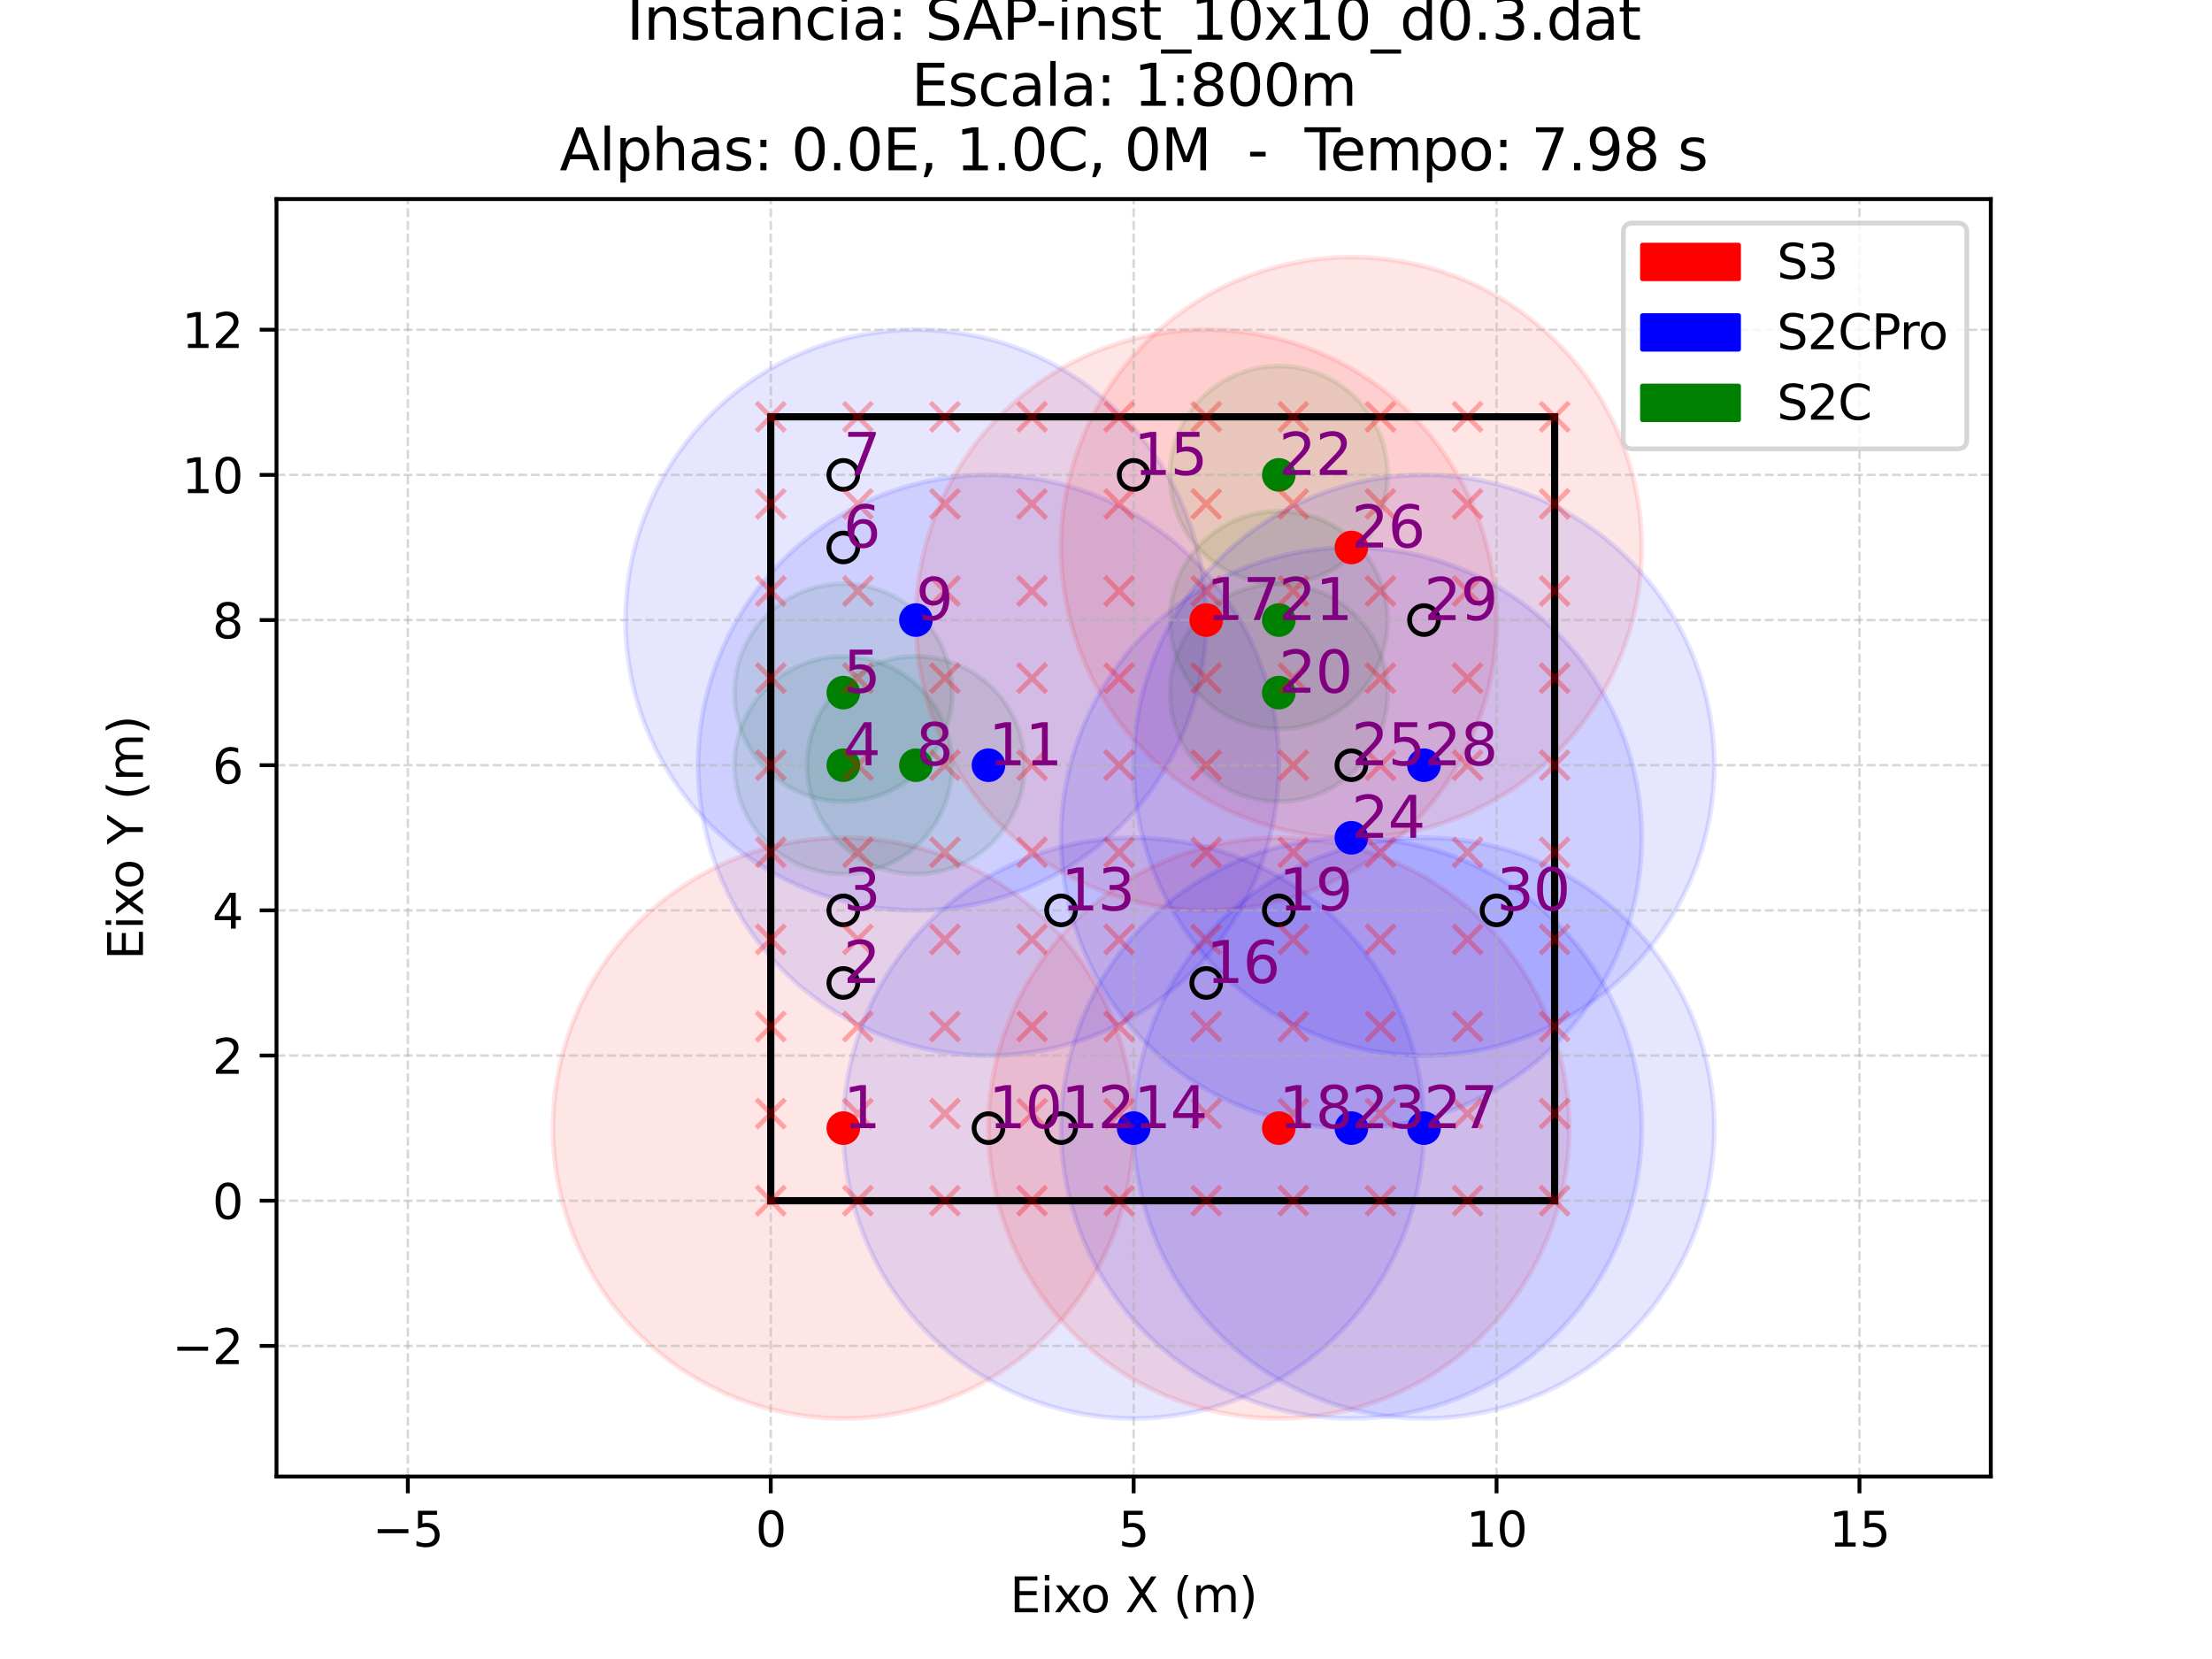 <?xml version="1.0" encoding="utf-8" standalone="no"?>
<!DOCTYPE svg PUBLIC "-//W3C//DTD SVG 1.1//EN"
  "http://www.w3.org/Graphics/SVG/1.1/DTD/svg11.dtd">
<svg xmlns:xlink="http://www.w3.org/1999/xlink" width="460.8pt" height="345.6pt" viewBox="0 0 460.8 345.6" xmlns="http://www.w3.org/2000/svg" version="1.1">
 <defs>
  <style type="text/css">*{stroke-linejoin: round; stroke-linecap: butt}</style>
 </defs>
 <g id="figure_1">
  <g id="patch_1">
   <path d="M 0 345.6 
L 460.8 345.6 
L 460.8 0 
L 0 0 
z
" style="fill: #ffffff"/>
  </g>
  <g id="axes_1">
   <g id="patch_2">
    <path d="M 57.6 307.584 
L 414.72 307.584 
L 414.72 41.472 
L 57.6 41.472 
z
" style="fill: #ffffff"/>
   </g>
   <g id="patch_3">
    <path d="M 175.68 295.488 
C 191.719 295.488 207.104 289.115 218.446 277.774 
C 229.787 266.432 236.16 251.047 236.16 235.008 
C 236.16 218.969 229.787 203.584 218.446 192.242 
C 207.104 180.901 191.719 174.528 175.68 174.528 
C 159.641 174.528 144.256 180.901 132.914 192.242 
C 121.573 203.584 115.2 218.969 115.2 235.008 
C 115.2 251.047 121.573 266.432 132.914 277.774 
C 144.256 289.115 159.641 295.488 175.68 295.488 
z
" clip-path="url(#pef4c86e542)" style="fill: #ff0000; opacity: 0.1; stroke: #ff0000; stroke-linejoin: miter"/>
   </g>
   <g id="patch_4">
    <path d="M 175.68 182.088 
C 181.695 182.088 187.464 179.698 191.717 175.445 
C 195.97 171.192 198.36 165.423 198.36 159.408 
C 198.36 153.393 195.97 147.624 191.717 143.371 
C 187.464 139.118 181.695 136.728 175.68 136.728 
C 169.665 136.728 163.896 139.118 159.643 143.371 
C 155.39 147.624 153 153.393 153 159.408 
C 153 165.423 155.39 171.192 159.643 175.445 
C 163.896 179.698 169.665 182.088 175.68 182.088 
z
" clip-path="url(#pef4c86e542)" style="fill: #008000; opacity: 0.1; stroke: #008000; stroke-linejoin: miter"/>
   </g>
   <g id="patch_5">
    <path d="M 175.68 166.968 
C 181.695 166.968 187.464 164.578 191.717 160.325 
C 195.97 156.072 198.36 150.303 198.36 144.288 
C 198.36 138.273 195.97 132.504 191.717 128.251 
C 187.464 123.998 181.695 121.608 175.68 121.608 
C 169.665 121.608 163.896 123.998 159.643 128.251 
C 155.39 132.504 153 138.273 153 144.288 
C 153 150.303 155.39 156.072 159.643 160.325 
C 163.896 164.578 169.665 166.968 175.68 166.968 
z
" clip-path="url(#pef4c86e542)" style="fill: #008000; opacity: 0.1; stroke: #008000; stroke-linejoin: miter"/>
   </g>
   <g id="patch_6">
    <path d="M 190.8 182.088 
C 196.815 182.088 202.584 179.698 206.837 175.445 
C 211.09 171.192 213.48 165.423 213.48 159.408 
C 213.48 153.393 211.09 147.624 206.837 143.371 
C 202.584 139.118 196.815 136.728 190.8 136.728 
C 184.785 136.728 179.016 139.118 174.763 143.371 
C 170.51 147.624 168.12 153.393 168.12 159.408 
C 168.12 165.423 170.51 171.192 174.763 175.445 
C 179.016 179.698 184.785 182.088 190.8 182.088 
z
" clip-path="url(#pef4c86e542)" style="fill: #008000; opacity: 0.1; stroke: #008000; stroke-linejoin: miter"/>
   </g>
   <g id="patch_7">
    <path d="M 190.8 189.648 
C 206.839 189.648 222.224 183.275 233.566 171.934 
C 244.907 160.592 251.28 145.207 251.28 129.168 
C 251.28 113.129 244.907 97.744 233.566 86.402 
C 222.224 75.061 206.839 68.688 190.8 68.688 
C 174.761 68.688 159.376 75.061 148.034 86.402 
C 136.693 97.744 130.32 113.129 130.32 129.168 
C 130.32 145.207 136.693 160.592 148.034 171.934 
C 159.376 183.275 174.761 189.648 190.8 189.648 
z
" clip-path="url(#pef4c86e542)" style="fill: #0000ff; opacity: 0.1; stroke: #0000ff; stroke-linejoin: miter"/>
   </g>
   <g id="patch_8">
    <path d="M 205.92 219.888 
C 221.959 219.888 237.344 213.515 248.686 202.174 
C 260.027 190.832 266.4 175.447 266.4 159.408 
C 266.4 143.369 260.027 127.984 248.686 116.642 
C 237.344 105.301 221.959 98.928 205.92 98.928 
C 189.881 98.928 174.496 105.301 163.154 116.642 
C 151.813 127.984 145.44 143.369 145.44 159.408 
C 145.44 175.447 151.813 190.832 163.154 202.174 
C 174.496 213.515 189.881 219.888 205.92 219.888 
z
" clip-path="url(#pef4c86e542)" style="fill: #0000ff; opacity: 0.1; stroke: #0000ff; stroke-linejoin: miter"/>
   </g>
   <g id="patch_9">
    <path d="M 236.16 295.488 
C 252.199 295.488 267.584 289.115 278.926 277.774 
C 290.267 266.432 296.64 251.047 296.64 235.008 
C 296.64 218.969 290.267 203.584 278.926 192.242 
C 267.584 180.901 252.199 174.528 236.16 174.528 
C 220.121 174.528 204.736 180.901 193.394 192.242 
C 182.053 203.584 175.68 218.969 175.68 235.008 
C 175.68 251.047 182.053 266.432 193.394 277.774 
C 204.736 289.115 220.121 295.488 236.16 295.488 
z
" clip-path="url(#pef4c86e542)" style="fill: #0000ff; opacity: 0.1; stroke: #0000ff; stroke-linejoin: miter"/>
   </g>
   <g id="patch_10">
    <path d="M 251.28 189.648 
C 267.319 189.648 282.704 183.275 294.046 171.934 
C 305.387 160.592 311.76 145.207 311.76 129.168 
C 311.76 113.129 305.387 97.744 294.046 86.402 
C 282.704 75.061 267.319 68.688 251.28 68.688 
C 235.241 68.688 219.856 75.061 208.514 86.402 
C 197.173 97.744 190.8 113.129 190.8 129.168 
C 190.8 145.207 197.173 160.592 208.514 171.934 
C 219.856 183.275 235.241 189.648 251.28 189.648 
z
" clip-path="url(#pef4c86e542)" style="fill: #ff0000; opacity: 0.1; stroke: #ff0000; stroke-linejoin: miter"/>
   </g>
   <g id="patch_11">
    <path d="M 266.4 295.488 
C 282.439 295.488 297.824 289.115 309.166 277.774 
C 320.507 266.432 326.88 251.047 326.88 235.008 
C 326.88 218.969 320.507 203.584 309.166 192.242 
C 297.824 180.901 282.439 174.528 266.4 174.528 
C 250.361 174.528 234.976 180.901 223.634 192.242 
C 212.293 203.584 205.92 218.969 205.92 235.008 
C 205.92 251.047 212.293 266.432 223.634 277.774 
C 234.976 289.115 250.361 295.488 266.4 295.488 
z
" clip-path="url(#pef4c86e542)" style="fill: #ff0000; opacity: 0.1; stroke: #ff0000; stroke-linejoin: miter"/>
   </g>
   <g id="patch_12">
    <path d="M 266.4 166.968 
C 272.415 166.968 278.184 164.578 282.437 160.325 
C 286.69 156.072 289.08 150.303 289.08 144.288 
C 289.08 138.273 286.69 132.504 282.437 128.251 
C 278.184 123.998 272.415 121.608 266.4 121.608 
C 260.385 121.608 254.616 123.998 250.363 128.251 
C 246.11 132.504 243.72 138.273 243.72 144.288 
C 243.72 150.303 246.11 156.072 250.363 160.325 
C 254.616 164.578 260.385 166.968 266.4 166.968 
z
" clip-path="url(#pef4c86e542)" style="fill: #008000; opacity: 0.1; stroke: #008000; stroke-linejoin: miter"/>
   </g>
   <g id="patch_13">
    <path d="M 266.4 151.848 
C 272.415 151.848 278.184 149.458 282.437 145.205 
C 286.69 140.952 289.08 135.183 289.08 129.168 
C 289.08 123.153 286.69 117.384 282.437 113.131 
C 278.184 108.878 272.415 106.488 266.4 106.488 
C 260.385 106.488 254.616 108.878 250.363 113.131 
C 246.11 117.384 243.72 123.153 243.72 129.168 
C 243.72 135.183 246.11 140.952 250.363 145.205 
C 254.616 149.458 260.385 151.848 266.4 151.848 
z
" clip-path="url(#pef4c86e542)" style="fill: #008000; opacity: 0.1; stroke: #008000; stroke-linejoin: miter"/>
   </g>
   <g id="patch_14">
    <path d="M 266.4 121.608 
C 272.415 121.608 278.184 119.218 282.437 114.965 
C 286.69 110.712 289.08 104.943 289.08 98.928 
C 289.08 92.913 286.69 87.144 282.437 82.891 
C 278.184 78.638 272.415 76.248 266.4 76.248 
C 260.385 76.248 254.616 78.638 250.363 82.891 
C 246.11 87.144 243.72 92.913 243.72 98.928 
C 243.72 104.943 246.11 110.712 250.363 114.965 
C 254.616 119.218 260.385 121.608 266.4 121.608 
z
" clip-path="url(#pef4c86e542)" style="fill: #008000; opacity: 0.1; stroke: #008000; stroke-linejoin: miter"/>
   </g>
   <g id="patch_15">
    <path d="M 281.52 295.488 
C 297.559 295.488 312.944 289.115 324.286 277.774 
C 335.627 266.432 342 251.047 342 235.008 
C 342 218.969 335.627 203.584 324.286 192.242 
C 312.944 180.901 297.559 174.528 281.52 174.528 
C 265.481 174.528 250.096 180.901 238.754 192.242 
C 227.413 203.584 221.04 218.969 221.04 235.008 
C 221.04 251.047 227.413 266.432 238.754 277.774 
C 250.096 289.115 265.481 295.488 281.52 295.488 
z
" clip-path="url(#pef4c86e542)" style="fill: #0000ff; opacity: 0.1; stroke: #0000ff; stroke-linejoin: miter"/>
   </g>
   <g id="patch_16">
    <path d="M 281.52 235.008 
C 297.559 235.008 312.944 228.635 324.286 217.294 
C 335.627 205.952 342 190.567 342 174.528 
C 342 158.489 335.627 143.104 324.286 131.762 
C 312.944 120.421 297.559 114.048 281.52 114.048 
C 265.481 114.048 250.096 120.421 238.754 131.762 
C 227.413 143.104 221.04 158.489 221.04 174.528 
C 221.04 190.567 227.413 205.952 238.754 217.294 
C 250.096 228.635 265.481 235.008 281.52 235.008 
z
" clip-path="url(#pef4c86e542)" style="fill: #0000ff; opacity: 0.1; stroke: #0000ff; stroke-linejoin: miter"/>
   </g>
   <g id="patch_17">
    <path d="M 281.52 174.528 
C 297.559 174.528 312.944 168.155 324.286 156.814 
C 335.627 145.472 342 130.087 342 114.048 
C 342 98.009 335.627 82.624 324.286 71.282 
C 312.944 59.941 297.559 53.568 281.52 53.568 
C 265.481 53.568 250.096 59.941 238.754 71.282 
C 227.413 82.624 221.04 98.009 221.04 114.048 
C 221.04 130.087 227.413 145.472 238.754 156.814 
C 250.096 168.155 265.481 174.528 281.52 174.528 
z
" clip-path="url(#pef4c86e542)" style="fill: #ff0000; opacity: 0.1; stroke: #ff0000; stroke-linejoin: miter"/>
   </g>
   <g id="patch_18">
    <path d="M 296.64 295.488 
C 312.679 295.488 328.064 289.115 339.406 277.774 
C 350.747 266.432 357.12 251.047 357.12 235.008 
C 357.12 218.969 350.747 203.584 339.406 192.242 
C 328.064 180.901 312.679 174.528 296.64 174.528 
C 280.601 174.528 265.216 180.901 253.874 192.242 
C 242.533 203.584 236.16 218.969 236.16 235.008 
C 236.16 251.047 242.533 266.432 253.874 277.774 
C 265.216 289.115 280.601 295.488 296.64 295.488 
z
" clip-path="url(#pef4c86e542)" style="fill: #0000ff; opacity: 0.1; stroke: #0000ff; stroke-linejoin: miter"/>
   </g>
   <g id="patch_19">
    <path d="M 296.64 219.888 
C 312.679 219.888 328.064 213.515 339.406 202.174 
C 350.747 190.832 357.12 175.447 357.12 159.408 
C 357.12 143.369 350.747 127.984 339.406 116.642 
C 328.064 105.301 312.679 98.928 296.64 98.928 
C 280.601 98.928 265.216 105.301 253.874 116.642 
C 242.533 127.984 236.16 143.369 236.16 159.408 
C 236.16 175.447 242.533 190.832 253.874 202.174 
C 265.216 213.515 280.601 219.888 296.64 219.888 
z
" clip-path="url(#pef4c86e542)" style="fill: #0000ff; opacity: 0.1; stroke: #0000ff; stroke-linejoin: miter"/>
   </g>
   <g id="matplotlib.axis_1">
    <g id="xtick_1">
     <g id="line2d_1">
      <path d="M 84.96 307.584 
L 84.96 41.472 
" clip-path="url(#pef4c86e542)" style="fill: none; stroke-dasharray: 1.85,0.8; stroke-dashoffset: 0; stroke: #b0b0b0; stroke-opacity: 0.5; stroke-width: 0.5"/>
     </g>
     <g id="line2d_2">
      <defs>
       <path id="maed592c8bf" d="M 0 0 
L 0 3.5 
" style="stroke: #000000; stroke-width: 0.8"/>
      </defs>
      <g>
       <use xlink:href="#maed592c8bf" x="84.96" y="307.584" style="stroke: #000000; stroke-width: 0.8"/>
      </g>
     </g>
     <g id="text_1">
      <!-- −5 -->
      <g transform="translate(77.589 322.182) scale(0.1 -0.1)">
       <defs>
        <path id="DejaVuSans-2212" d="M 678 2272 
L 4684 2272 
L 4684 1741 
L 678 1741 
L 678 2272 
z
" transform="scale(0.016)"/>
        <path id="DejaVuSans-35" d="M 691 4666 
L 3169 4666 
L 3169 4134 
L 1269 4134 
L 1269 2991 
Q 1406 3038 1543 3061 
Q 1681 3084 1819 3084 
Q 2600 3084 3056 2656 
Q 3513 2228 3513 1497 
Q 3513 744 3044 326 
Q 2575 -91 1722 -91 
Q 1428 -91 1123 -41 
Q 819 9 494 109 
L 494 744 
Q 775 591 1075 516 
Q 1375 441 1709 441 
Q 2250 441 2565 725 
Q 2881 1009 2881 1497 
Q 2881 1984 2565 2268 
Q 2250 2553 1709 2553 
Q 1456 2553 1204 2497 
Q 953 2441 691 2322 
L 691 4666 
z
" transform="scale(0.016)"/>
       </defs>
       <use xlink:href="#DejaVuSans-2212"/>
       <use xlink:href="#DejaVuSans-35" x="83.789"/>
      </g>
     </g>
    </g>
    <g id="xtick_2">
     <g id="line2d_3">
      <path d="M 160.56 307.584 
L 160.56 41.472 
" clip-path="url(#pef4c86e542)" style="fill: none; stroke-dasharray: 1.85,0.8; stroke-dashoffset: 0; stroke: #b0b0b0; stroke-opacity: 0.5; stroke-width: 0.5"/>
     </g>
     <g id="line2d_4">
      <g>
       <use xlink:href="#maed592c8bf" x="160.56" y="307.584" style="stroke: #000000; stroke-width: 0.8"/>
      </g>
     </g>
     <g id="text_2">
      <!-- 0 -->
      <g transform="translate(157.379 322.182) scale(0.1 -0.1)">
       <defs>
        <path id="DejaVuSans-30" d="M 2034 4250 
Q 1547 4250 1301 3770 
Q 1056 3291 1056 2328 
Q 1056 1369 1301 889 
Q 1547 409 2034 409 
Q 2525 409 2770 889 
Q 3016 1369 3016 2328 
Q 3016 3291 2770 3770 
Q 2525 4250 2034 4250 
z
M 2034 4750 
Q 2819 4750 3233 4129 
Q 3647 3509 3647 2328 
Q 3647 1150 3233 529 
Q 2819 -91 2034 -91 
Q 1250 -91 836 529 
Q 422 1150 422 2328 
Q 422 3509 836 4129 
Q 1250 4750 2034 4750 
z
" transform="scale(0.016)"/>
       </defs>
       <use xlink:href="#DejaVuSans-30"/>
      </g>
     </g>
    </g>
    <g id="xtick_3">
     <g id="line2d_5">
      <path d="M 236.16 307.584 
L 236.16 41.472 
" clip-path="url(#pef4c86e542)" style="fill: none; stroke-dasharray: 1.85,0.8; stroke-dashoffset: 0; stroke: #b0b0b0; stroke-opacity: 0.5; stroke-width: 0.5"/>
     </g>
     <g id="line2d_6">
      <g>
       <use xlink:href="#maed592c8bf" x="236.16" y="307.584" style="stroke: #000000; stroke-width: 0.8"/>
      </g>
     </g>
     <g id="text_3">
      <!-- 5 -->
      <g transform="translate(232.979 322.182) scale(0.1 -0.1)">
       <use xlink:href="#DejaVuSans-35"/>
      </g>
     </g>
    </g>
    <g id="xtick_4">
     <g id="line2d_7">
      <path d="M 311.76 307.584 
L 311.76 41.472 
" clip-path="url(#pef4c86e542)" style="fill: none; stroke-dasharray: 1.85,0.8; stroke-dashoffset: 0; stroke: #b0b0b0; stroke-opacity: 0.5; stroke-width: 0.5"/>
     </g>
     <g id="line2d_8">
      <g>
       <use xlink:href="#maed592c8bf" x="311.76" y="307.584" style="stroke: #000000; stroke-width: 0.8"/>
      </g>
     </g>
     <g id="text_4">
      <!-- 10 -->
      <g transform="translate(305.397 322.182) scale(0.1 -0.1)">
       <defs>
        <path id="DejaVuSans-31" d="M 794 531 
L 1825 531 
L 1825 4091 
L 703 3866 
L 703 4441 
L 1819 4666 
L 2450 4666 
L 2450 531 
L 3481 531 
L 3481 0 
L 794 0 
L 794 531 
z
" transform="scale(0.016)"/>
       </defs>
       <use xlink:href="#DejaVuSans-31"/>
       <use xlink:href="#DejaVuSans-30" x="63.623"/>
      </g>
     </g>
    </g>
    <g id="xtick_5">
     <g id="line2d_9">
      <path d="M 387.36 307.584 
L 387.36 41.472 
" clip-path="url(#pef4c86e542)" style="fill: none; stroke-dasharray: 1.85,0.8; stroke-dashoffset: 0; stroke: #b0b0b0; stroke-opacity: 0.5; stroke-width: 0.5"/>
     </g>
     <g id="line2d_10">
      <g>
       <use xlink:href="#maed592c8bf" x="387.36" y="307.584" style="stroke: #000000; stroke-width: 0.8"/>
      </g>
     </g>
     <g id="text_5">
      <!-- 15 -->
      <g transform="translate(380.998 322.182) scale(0.1 -0.1)">
       <use xlink:href="#DejaVuSans-31"/>
       <use xlink:href="#DejaVuSans-35" x="63.623"/>
      </g>
     </g>
    </g>
    <g id="text_6">
     <!-- Eixo X (m) -->
     <g transform="translate(210.374 335.861) scale(0.1 -0.1)">
      <defs>
       <path id="DejaVuSans-45" d="M 628 4666 
L 3578 4666 
L 3578 4134 
L 1259 4134 
L 1259 2753 
L 3481 2753 
L 3481 2222 
L 1259 2222 
L 1259 531 
L 3634 531 
L 3634 0 
L 628 0 
L 628 4666 
z
" transform="scale(0.016)"/>
       <path id="DejaVuSans-69" d="M 603 3500 
L 1178 3500 
L 1178 0 
L 603 0 
L 603 3500 
z
M 603 4863 
L 1178 4863 
L 1178 4134 
L 603 4134 
L 603 4863 
z
" transform="scale(0.016)"/>
       <path id="DejaVuSans-78" d="M 3513 3500 
L 2247 1797 
L 3578 0 
L 2900 0 
L 1881 1375 
L 863 0 
L 184 0 
L 1544 1831 
L 300 3500 
L 978 3500 
L 1906 2253 
L 2834 3500 
L 3513 3500 
z
" transform="scale(0.016)"/>
       <path id="DejaVuSans-6f" d="M 1959 3097 
Q 1497 3097 1228 2736 
Q 959 2375 959 1747 
Q 959 1119 1226 758 
Q 1494 397 1959 397 
Q 2419 397 2687 759 
Q 2956 1122 2956 1747 
Q 2956 2369 2687 2733 
Q 2419 3097 1959 3097 
z
M 1959 3584 
Q 2709 3584 3137 3096 
Q 3566 2609 3566 1747 
Q 3566 888 3137 398 
Q 2709 -91 1959 -91 
Q 1206 -91 779 398 
Q 353 888 353 1747 
Q 353 2609 779 3096 
Q 1206 3584 1959 3584 
z
" transform="scale(0.016)"/>
       <path id="DejaVuSans-20" transform="scale(0.016)"/>
       <path id="DejaVuSans-58" d="M 403 4666 
L 1081 4666 
L 2241 2931 
L 3406 4666 
L 4084 4666 
L 2584 2425 
L 4184 0 
L 3506 0 
L 2194 1984 
L 872 0 
L 191 0 
L 1856 2491 
L 403 4666 
z
" transform="scale(0.016)"/>
       <path id="DejaVuSans-28" d="M 1984 4856 
Q 1566 4138 1362 3434 
Q 1159 2731 1159 2009 
Q 1159 1288 1364 580 
Q 1569 -128 1984 -844 
L 1484 -844 
Q 1016 -109 783 600 
Q 550 1309 550 2009 
Q 550 2706 781 3412 
Q 1013 4119 1484 4856 
L 1984 4856 
z
" transform="scale(0.016)"/>
       <path id="DejaVuSans-6d" d="M 3328 2828 
Q 3544 3216 3844 3400 
Q 4144 3584 4550 3584 
Q 5097 3584 5394 3201 
Q 5691 2819 5691 2113 
L 5691 0 
L 5113 0 
L 5113 2094 
Q 5113 2597 4934 2840 
Q 4756 3084 4391 3084 
Q 3944 3084 3684 2787 
Q 3425 2491 3425 1978 
L 3425 0 
L 2847 0 
L 2847 2094 
Q 2847 2600 2669 2842 
Q 2491 3084 2119 3084 
Q 1678 3084 1418 2786 
Q 1159 2488 1159 1978 
L 1159 0 
L 581 0 
L 581 3500 
L 1159 3500 
L 1159 2956 
Q 1356 3278 1631 3431 
Q 1906 3584 2284 3584 
Q 2666 3584 2933 3390 
Q 3200 3197 3328 2828 
z
" transform="scale(0.016)"/>
       <path id="DejaVuSans-29" d="M 513 4856 
L 1013 4856 
Q 1481 4119 1714 3412 
Q 1947 2706 1947 2009 
Q 1947 1309 1714 600 
Q 1481 -109 1013 -844 
L 513 -844 
Q 928 -128 1133 580 
Q 1338 1288 1338 2009 
Q 1338 2731 1133 3434 
Q 928 4138 513 4856 
z
" transform="scale(0.016)"/>
      </defs>
      <use xlink:href="#DejaVuSans-45"/>
      <use xlink:href="#DejaVuSans-69" x="63.184"/>
      <use xlink:href="#DejaVuSans-78" x="90.967"/>
      <use xlink:href="#DejaVuSans-6f" x="147.021"/>
      <use xlink:href="#DejaVuSans-20" x="208.203"/>
      <use xlink:href="#DejaVuSans-58" x="239.99"/>
      <use xlink:href="#DejaVuSans-20" x="308.496"/>
      <use xlink:href="#DejaVuSans-28" x="340.283"/>
      <use xlink:href="#DejaVuSans-6d" x="379.297"/>
      <use xlink:href="#DejaVuSans-29" x="476.709"/>
     </g>
    </g>
   </g>
   <g id="matplotlib.axis_2">
    <g id="ytick_1">
     <g id="line2d_11">
      <path d="M 57.6 280.368 
L 414.72 280.368 
" clip-path="url(#pef4c86e542)" style="fill: none; stroke-dasharray: 1.85,0.8; stroke-dashoffset: 0; stroke: #b0b0b0; stroke-opacity: 0.5; stroke-width: 0.5"/>
     </g>
     <g id="line2d_12">
      <defs>
       <path id="ma533826a84" d="M 0 0 
L -3.5 0 
" style="stroke: #000000; stroke-width: 0.8"/>
      </defs>
      <g>
       <use xlink:href="#ma533826a84" x="57.6" y="280.368" style="stroke: #000000; stroke-width: 0.8"/>
      </g>
     </g>
     <g id="text_7">
      <!-- −2 -->
      <g transform="translate(35.858 284.167) scale(0.1 -0.1)">
       <defs>
        <path id="DejaVuSans-32" d="M 1228 531 
L 3431 531 
L 3431 0 
L 469 0 
L 469 531 
Q 828 903 1448 1529 
Q 2069 2156 2228 2338 
Q 2531 2678 2651 2914 
Q 2772 3150 2772 3378 
Q 2772 3750 2511 3984 
Q 2250 4219 1831 4219 
Q 1534 4219 1204 4116 
Q 875 4013 500 3803 
L 500 4441 
Q 881 4594 1212 4672 
Q 1544 4750 1819 4750 
Q 2544 4750 2975 4387 
Q 3406 4025 3406 3419 
Q 3406 3131 3298 2873 
Q 3191 2616 2906 2266 
Q 2828 2175 2409 1742 
Q 1991 1309 1228 531 
z
" transform="scale(0.016)"/>
       </defs>
       <use xlink:href="#DejaVuSans-2212"/>
       <use xlink:href="#DejaVuSans-32" x="83.789"/>
      </g>
     </g>
    </g>
    <g id="ytick_2">
     <g id="line2d_13">
      <path d="M 57.6 250.128 
L 414.72 250.128 
" clip-path="url(#pef4c86e542)" style="fill: none; stroke-dasharray: 1.85,0.8; stroke-dashoffset: 0; stroke: #b0b0b0; stroke-opacity: 0.5; stroke-width: 0.5"/>
     </g>
     <g id="line2d_14">
      <g>
       <use xlink:href="#ma533826a84" x="57.6" y="250.128" style="stroke: #000000; stroke-width: 0.8"/>
      </g>
     </g>
     <g id="text_8">
      <!-- 0 -->
      <g transform="translate(44.237 253.927) scale(0.1 -0.1)">
       <use xlink:href="#DejaVuSans-30"/>
      </g>
     </g>
    </g>
    <g id="ytick_3">
     <g id="line2d_15">
      <path d="M 57.6 219.888 
L 414.72 219.888 
" clip-path="url(#pef4c86e542)" style="fill: none; stroke-dasharray: 1.85,0.8; stroke-dashoffset: 0; stroke: #b0b0b0; stroke-opacity: 0.5; stroke-width: 0.5"/>
     </g>
     <g id="line2d_16">
      <g>
       <use xlink:href="#ma533826a84" x="57.6" y="219.888" style="stroke: #000000; stroke-width: 0.8"/>
      </g>
     </g>
     <g id="text_9">
      <!-- 2 -->
      <g transform="translate(44.237 223.687) scale(0.1 -0.1)">
       <use xlink:href="#DejaVuSans-32"/>
      </g>
     </g>
    </g>
    <g id="ytick_4">
     <g id="line2d_17">
      <path d="M 57.6 189.648 
L 414.72 189.648 
" clip-path="url(#pef4c86e542)" style="fill: none; stroke-dasharray: 1.85,0.8; stroke-dashoffset: 0; stroke: #b0b0b0; stroke-opacity: 0.5; stroke-width: 0.5"/>
     </g>
     <g id="line2d_18">
      <g>
       <use xlink:href="#ma533826a84" x="57.6" y="189.648" style="stroke: #000000; stroke-width: 0.8"/>
      </g>
     </g>
     <g id="text_10">
      <!-- 4 -->
      <g transform="translate(44.237 193.447) scale(0.1 -0.1)">
       <defs>
        <path id="DejaVuSans-34" d="M 2419 4116 
L 825 1625 
L 2419 1625 
L 2419 4116 
z
M 2253 4666 
L 3047 4666 
L 3047 1625 
L 3713 1625 
L 3713 1100 
L 3047 1100 
L 3047 0 
L 2419 0 
L 2419 1100 
L 313 1100 
L 313 1709 
L 2253 4666 
z
" transform="scale(0.016)"/>
       </defs>
       <use xlink:href="#DejaVuSans-34"/>
      </g>
     </g>
    </g>
    <g id="ytick_5">
     <g id="line2d_19">
      <path d="M 57.6 159.408 
L 414.72 159.408 
" clip-path="url(#pef4c86e542)" style="fill: none; stroke-dasharray: 1.85,0.8; stroke-dashoffset: 0; stroke: #b0b0b0; stroke-opacity: 0.5; stroke-width: 0.5"/>
     </g>
     <g id="line2d_20">
      <g>
       <use xlink:href="#ma533826a84" x="57.6" y="159.408" style="stroke: #000000; stroke-width: 0.8"/>
      </g>
     </g>
     <g id="text_11">
      <!-- 6 -->
      <g transform="translate(44.237 163.207) scale(0.1 -0.1)">
       <defs>
        <path id="DejaVuSans-36" d="M 2113 2584 
Q 1688 2584 1439 2293 
Q 1191 2003 1191 1497 
Q 1191 994 1439 701 
Q 1688 409 2113 409 
Q 2538 409 2786 701 
Q 3034 994 3034 1497 
Q 3034 2003 2786 2293 
Q 2538 2584 2113 2584 
z
M 3366 4563 
L 3366 3988 
Q 3128 4100 2886 4159 
Q 2644 4219 2406 4219 
Q 1781 4219 1451 3797 
Q 1122 3375 1075 2522 
Q 1259 2794 1537 2939 
Q 1816 3084 2150 3084 
Q 2853 3084 3261 2657 
Q 3669 2231 3669 1497 
Q 3669 778 3244 343 
Q 2819 -91 2113 -91 
Q 1303 -91 875 529 
Q 447 1150 447 2328 
Q 447 3434 972 4092 
Q 1497 4750 2381 4750 
Q 2619 4750 2861 4703 
Q 3103 4656 3366 4563 
z
" transform="scale(0.016)"/>
       </defs>
       <use xlink:href="#DejaVuSans-36"/>
      </g>
     </g>
    </g>
    <g id="ytick_6">
     <g id="line2d_21">
      <path d="M 57.6 129.168 
L 414.72 129.168 
" clip-path="url(#pef4c86e542)" style="fill: none; stroke-dasharray: 1.85,0.8; stroke-dashoffset: 0; stroke: #b0b0b0; stroke-opacity: 0.5; stroke-width: 0.5"/>
     </g>
     <g id="line2d_22">
      <g>
       <use xlink:href="#ma533826a84" x="57.6" y="129.168" style="stroke: #000000; stroke-width: 0.8"/>
      </g>
     </g>
     <g id="text_12">
      <!-- 8 -->
      <g transform="translate(44.237 132.967) scale(0.1 -0.1)">
       <defs>
        <path id="DejaVuSans-38" d="M 2034 2216 
Q 1584 2216 1326 1975 
Q 1069 1734 1069 1313 
Q 1069 891 1326 650 
Q 1584 409 2034 409 
Q 2484 409 2743 651 
Q 3003 894 3003 1313 
Q 3003 1734 2745 1975 
Q 2488 2216 2034 2216 
z
M 1403 2484 
Q 997 2584 770 2862 
Q 544 3141 544 3541 
Q 544 4100 942 4425 
Q 1341 4750 2034 4750 
Q 2731 4750 3128 4425 
Q 3525 4100 3525 3541 
Q 3525 3141 3298 2862 
Q 3072 2584 2669 2484 
Q 3125 2378 3379 2068 
Q 3634 1759 3634 1313 
Q 3634 634 3220 271 
Q 2806 -91 2034 -91 
Q 1263 -91 848 271 
Q 434 634 434 1313 
Q 434 1759 690 2068 
Q 947 2378 1403 2484 
z
M 1172 3481 
Q 1172 3119 1398 2916 
Q 1625 2713 2034 2713 
Q 2441 2713 2670 2916 
Q 2900 3119 2900 3481 
Q 2900 3844 2670 4047 
Q 2441 4250 2034 4250 
Q 1625 4250 1398 4047 
Q 1172 3844 1172 3481 
z
" transform="scale(0.016)"/>
       </defs>
       <use xlink:href="#DejaVuSans-38"/>
      </g>
     </g>
    </g>
    <g id="ytick_7">
     <g id="line2d_23">
      <path d="M 57.6 98.928 
L 414.72 98.928 
" clip-path="url(#pef4c86e542)" style="fill: none; stroke-dasharray: 1.85,0.8; stroke-dashoffset: 0; stroke: #b0b0b0; stroke-opacity: 0.5; stroke-width: 0.5"/>
     </g>
     <g id="line2d_24">
      <g>
       <use xlink:href="#ma533826a84" x="57.6" y="98.928" style="stroke: #000000; stroke-width: 0.8"/>
      </g>
     </g>
     <g id="text_13">
      <!-- 10 -->
      <g transform="translate(37.875 102.727) scale(0.1 -0.1)">
       <use xlink:href="#DejaVuSans-31"/>
       <use xlink:href="#DejaVuSans-30" x="63.623"/>
      </g>
     </g>
    </g>
    <g id="ytick_8">
     <g id="line2d_25">
      <path d="M 57.6 68.688 
L 414.72 68.688 
" clip-path="url(#pef4c86e542)" style="fill: none; stroke-dasharray: 1.85,0.8; stroke-dashoffset: 0; stroke: #b0b0b0; stroke-opacity: 0.5; stroke-width: 0.5"/>
     </g>
     <g id="line2d_26">
      <g>
       <use xlink:href="#ma533826a84" x="57.6" y="68.688" style="stroke: #000000; stroke-width: 0.8"/>
      </g>
     </g>
     <g id="text_14">
      <!-- 12 -->
      <g transform="translate(37.875 72.487) scale(0.1 -0.1)">
       <use xlink:href="#DejaVuSans-31"/>
       <use xlink:href="#DejaVuSans-32" x="63.623"/>
      </g>
     </g>
    </g>
    <g id="text_15">
     <!-- Eixo Y (m) -->
     <g transform="translate(29.778 199.943) rotate(-90) scale(0.1 -0.1)">
      <defs>
       <path id="DejaVuSans-59" d="M -13 4666 
L 666 4666 
L 1959 2747 
L 3244 4666 
L 3922 4666 
L 2272 2222 
L 2272 0 
L 1638 0 
L 1638 2222 
L -13 4666 
z
" transform="scale(0.016)"/>
      </defs>
      <use xlink:href="#DejaVuSans-45"/>
      <use xlink:href="#DejaVuSans-69" x="63.184"/>
      <use xlink:href="#DejaVuSans-78" x="90.967"/>
      <use xlink:href="#DejaVuSans-6f" x="147.021"/>
      <use xlink:href="#DejaVuSans-20" x="208.203"/>
      <use xlink:href="#DejaVuSans-59" x="239.99"/>
      <use xlink:href="#DejaVuSans-20" x="301.074"/>
      <use xlink:href="#DejaVuSans-28" x="332.861"/>
      <use xlink:href="#DejaVuSans-6d" x="371.875"/>
      <use xlink:href="#DejaVuSans-29" x="469.287"/>
     </g>
    </g>
   </g>
   <g id="line2d_27">
    <defs>
     <path id="me435b6714a" d="M 0 3 
C 0.796 3 1.559 2.684 2.121 2.121 
C 2.684 1.559 3 0.796 3 0 
C 3 -0.796 2.684 -1.559 2.121 -2.121 
C 1.559 -2.684 0.796 -3 0 -3 
C -0.796 -3 -1.559 -2.684 -2.121 -2.121 
C -2.684 -1.559 -3 -0.796 -3 0 
C -3 0.796 -2.684 1.559 -2.121 2.121 
C -1.559 2.684 -0.796 3 0 3 
z
" style="stroke: #ff0000"/>
    </defs>
    <g clip-path="url(#pef4c86e542)">
     <use xlink:href="#me435b6714a" x="175.68" y="235.008" style="fill: #ff0000; stroke: #ff0000"/>
    </g>
   </g>
   <g id="line2d_28">
    <defs>
     <path id="mb3312774ee" d="M 0 3 
C 0.796 3 1.559 2.684 2.121 2.121 
C 2.684 1.559 3 0.796 3 0 
C 3 -0.796 2.684 -1.559 2.121 -2.121 
C 1.559 -2.684 0.796 -3 0 -3 
C -0.796 -3 -1.559 -2.684 -2.121 -2.121 
C -2.684 -1.559 -3 -0.796 -3 0 
C -3 0.796 -2.684 1.559 -2.121 2.121 
C -1.559 2.684 -0.796 3 0 3 
z
" style="stroke: #000000"/>
    </defs>
    <g clip-path="url(#pef4c86e542)">
     <use xlink:href="#mb3312774ee" x="175.68" y="204.768" style="fill-opacity: 0; stroke: #000000"/>
    </g>
   </g>
   <g id="line2d_29">
    <g clip-path="url(#pef4c86e542)">
     <use xlink:href="#mb3312774ee" x="175.68" y="189.648" style="fill-opacity: 0; stroke: #000000"/>
    </g>
   </g>
   <g id="line2d_30">
    <defs>
     <path id="me22490df96" d="M 0 3 
C 0.796 3 1.559 2.684 2.121 2.121 
C 2.684 1.559 3 0.796 3 0 
C 3 -0.796 2.684 -1.559 2.121 -2.121 
C 1.559 -2.684 0.796 -3 0 -3 
C -0.796 -3 -1.559 -2.684 -2.121 -2.121 
C -2.684 -1.559 -3 -0.796 -3 0 
C -3 0.796 -2.684 1.559 -2.121 2.121 
C -1.559 2.684 -0.796 3 0 3 
z
" style="stroke: #008000"/>
    </defs>
    <g clip-path="url(#pef4c86e542)">
     <use xlink:href="#me22490df96" x="175.68" y="159.408" style="fill: #008000; stroke: #008000"/>
    </g>
   </g>
   <g id="line2d_31">
    <g clip-path="url(#pef4c86e542)">
     <use xlink:href="#me22490df96" x="175.68" y="144.288" style="fill: #008000; stroke: #008000"/>
    </g>
   </g>
   <g id="line2d_32">
    <g clip-path="url(#pef4c86e542)">
     <use xlink:href="#mb3312774ee" x="175.68" y="114.048" style="fill-opacity: 0; stroke: #000000"/>
    </g>
   </g>
   <g id="line2d_33">
    <g clip-path="url(#pef4c86e542)">
     <use xlink:href="#mb3312774ee" x="175.68" y="98.928" style="fill-opacity: 0; stroke: #000000"/>
    </g>
   </g>
   <g id="line2d_34">
    <g clip-path="url(#pef4c86e542)">
     <use xlink:href="#me22490df96" x="190.8" y="159.408" style="fill: #008000; stroke: #008000"/>
    </g>
   </g>
   <g id="line2d_35">
    <defs>
     <path id="m989f97b3c2" d="M 0 3 
C 0.796 3 1.559 2.684 2.121 2.121 
C 2.684 1.559 3 0.796 3 0 
C 3 -0.796 2.684 -1.559 2.121 -2.121 
C 1.559 -2.684 0.796 -3 0 -3 
C -0.796 -3 -1.559 -2.684 -2.121 -2.121 
C -2.684 -1.559 -3 -0.796 -3 0 
C -3 0.796 -2.684 1.559 -2.121 2.121 
C -1.559 2.684 -0.796 3 0 3 
z
" style="stroke: #0000ff"/>
    </defs>
    <g clip-path="url(#pef4c86e542)">
     <use xlink:href="#m989f97b3c2" x="190.8" y="129.168" style="fill: #0000ff; stroke: #0000ff"/>
    </g>
   </g>
   <g id="line2d_36">
    <g clip-path="url(#pef4c86e542)">
     <use xlink:href="#mb3312774ee" x="205.92" y="235.008" style="fill-opacity: 0; stroke: #000000"/>
    </g>
   </g>
   <g id="line2d_37">
    <g clip-path="url(#pef4c86e542)">
     <use xlink:href="#m989f97b3c2" x="205.92" y="159.408" style="fill: #0000ff; stroke: #0000ff"/>
    </g>
   </g>
   <g id="line2d_38">
    <g clip-path="url(#pef4c86e542)">
     <use xlink:href="#mb3312774ee" x="221.04" y="235.008" style="fill-opacity: 0; stroke: #000000"/>
    </g>
   </g>
   <g id="line2d_39">
    <g clip-path="url(#pef4c86e542)">
     <use xlink:href="#mb3312774ee" x="221.04" y="189.648" style="fill-opacity: 0; stroke: #000000"/>
    </g>
   </g>
   <g id="line2d_40">
    <g clip-path="url(#pef4c86e542)">
     <use xlink:href="#m989f97b3c2" x="236.16" y="235.008" style="fill: #0000ff; stroke: #0000ff"/>
    </g>
   </g>
   <g id="line2d_41">
    <g clip-path="url(#pef4c86e542)">
     <use xlink:href="#mb3312774ee" x="236.16" y="98.928" style="fill-opacity: 0; stroke: #000000"/>
    </g>
   </g>
   <g id="line2d_42">
    <g clip-path="url(#pef4c86e542)">
     <use xlink:href="#mb3312774ee" x="251.28" y="204.768" style="fill-opacity: 0; stroke: #000000"/>
    </g>
   </g>
   <g id="line2d_43">
    <g clip-path="url(#pef4c86e542)">
     <use xlink:href="#me435b6714a" x="251.28" y="129.168" style="fill: #ff0000; stroke: #ff0000"/>
    </g>
   </g>
   <g id="line2d_44">
    <g clip-path="url(#pef4c86e542)">
     <use xlink:href="#me435b6714a" x="266.4" y="235.008" style="fill: #ff0000; stroke: #ff0000"/>
    </g>
   </g>
   <g id="line2d_45">
    <g clip-path="url(#pef4c86e542)">
     <use xlink:href="#mb3312774ee" x="266.4" y="189.648" style="fill-opacity: 0; stroke: #000000"/>
    </g>
   </g>
   <g id="line2d_46">
    <g clip-path="url(#pef4c86e542)">
     <use xlink:href="#me22490df96" x="266.4" y="144.288" style="fill: #008000; stroke: #008000"/>
    </g>
   </g>
   <g id="line2d_47">
    <g clip-path="url(#pef4c86e542)">
     <use xlink:href="#me22490df96" x="266.4" y="129.168" style="fill: #008000; stroke: #008000"/>
    </g>
   </g>
   <g id="line2d_48">
    <g clip-path="url(#pef4c86e542)">
     <use xlink:href="#me22490df96" x="266.4" y="98.928" style="fill: #008000; stroke: #008000"/>
    </g>
   </g>
   <g id="line2d_49">
    <g clip-path="url(#pef4c86e542)">
     <use xlink:href="#m989f97b3c2" x="281.52" y="235.008" style="fill: #0000ff; stroke: #0000ff"/>
    </g>
   </g>
   <g id="line2d_50">
    <g clip-path="url(#pef4c86e542)">
     <use xlink:href="#m989f97b3c2" x="281.52" y="174.528" style="fill: #0000ff; stroke: #0000ff"/>
    </g>
   </g>
   <g id="line2d_51">
    <g clip-path="url(#pef4c86e542)">
     <use xlink:href="#mb3312774ee" x="281.52" y="159.408" style="fill-opacity: 0; stroke: #000000"/>
    </g>
   </g>
   <g id="line2d_52">
    <g clip-path="url(#pef4c86e542)">
     <use xlink:href="#me435b6714a" x="281.52" y="114.048" style="fill: #ff0000; stroke: #ff0000"/>
    </g>
   </g>
   <g id="line2d_53">
    <g clip-path="url(#pef4c86e542)">
     <use xlink:href="#m989f97b3c2" x="296.64" y="235.008" style="fill: #0000ff; stroke: #0000ff"/>
    </g>
   </g>
   <g id="line2d_54">
    <g clip-path="url(#pef4c86e542)">
     <use xlink:href="#m989f97b3c2" x="296.64" y="159.408" style="fill: #0000ff; stroke: #0000ff"/>
    </g>
   </g>
   <g id="line2d_55">
    <g clip-path="url(#pef4c86e542)">
     <use xlink:href="#mb3312774ee" x="296.64" y="129.168" style="fill-opacity: 0; stroke: #000000"/>
    </g>
   </g>
   <g id="line2d_56">
    <g clip-path="url(#pef4c86e542)">
     <use xlink:href="#mb3312774ee" x="311.76" y="189.648" style="fill-opacity: 0; stroke: #000000"/>
    </g>
   </g>
   <g id="line2d_57">
    <path d="M 160.56 250.128 
L 323.856 250.128 
" clip-path="url(#pef4c86e542)" style="fill: none; stroke: #000000; stroke-width: 1.5; stroke-linecap: square"/>
   </g>
   <g id="line2d_58">
    <path d="M 323.856 250.128 
L 323.856 86.832 
" clip-path="url(#pef4c86e542)" style="fill: none; stroke: #000000; stroke-width: 1.5; stroke-linecap: square"/>
   </g>
   <g id="line2d_59">
    <path d="M 160.56 250.128 
L 160.56 86.832 
" clip-path="url(#pef4c86e542)" style="fill: none; stroke: #000000; stroke-width: 1.5; stroke-linecap: square"/>
   </g>
   <g id="line2d_60">
    <path d="M 160.56 86.832 
L 323.856 86.832 
" clip-path="url(#pef4c86e542)" style="fill: none; stroke: #000000; stroke-width: 1.5; stroke-linecap: square"/>
   </g>
   <g id="line2d_61">
    <path d="M 160.56 250.128 
" clip-path="url(#pef4c86e542)" style="fill: none; stroke: #ff0000; stroke-opacity: 0.3; stroke-width: 1.5; stroke-linecap: square"/>
    <defs>
     <path id="mdfffd0d52f" d="M -3 3 
L 3 -3 
M -3 -3 
L 3 3 
" style="stroke: #ff0000; stroke-opacity: 0.3"/>
    </defs>
    <g clip-path="url(#pef4c86e542)">
     <use xlink:href="#mdfffd0d52f" x="160.56" y="250.128" style="fill: #ff0000; fill-opacity: 0.3; stroke: #ff0000; stroke-opacity: 0.3"/>
    </g>
   </g>
   <g id="line2d_62">
    <path d="M 160.56 231.984 
" clip-path="url(#pef4c86e542)" style="fill: none; stroke: #ff0000; stroke-opacity: 0.3; stroke-width: 1.5; stroke-linecap: square"/>
    <g clip-path="url(#pef4c86e542)">
     <use xlink:href="#mdfffd0d52f" x="160.56" y="231.984" style="fill: #ff0000; fill-opacity: 0.3; stroke: #ff0000; stroke-opacity: 0.3"/>
    </g>
   </g>
   <g id="line2d_63">
    <path d="M 160.56 213.84 
" clip-path="url(#pef4c86e542)" style="fill: none; stroke: #ff0000; stroke-opacity: 0.3; stroke-width: 1.5; stroke-linecap: square"/>
    <g clip-path="url(#pef4c86e542)">
     <use xlink:href="#mdfffd0d52f" x="160.56" y="213.84" style="fill: #ff0000; fill-opacity: 0.3; stroke: #ff0000; stroke-opacity: 0.3"/>
    </g>
   </g>
   <g id="line2d_64">
    <path d="M 160.56 195.696 
" clip-path="url(#pef4c86e542)" style="fill: none; stroke: #ff0000; stroke-opacity: 0.3; stroke-width: 1.5; stroke-linecap: square"/>
    <g clip-path="url(#pef4c86e542)">
     <use xlink:href="#mdfffd0d52f" x="160.56" y="195.696" style="fill: #ff0000; fill-opacity: 0.3; stroke: #ff0000; stroke-opacity: 0.3"/>
    </g>
   </g>
   <g id="line2d_65">
    <path d="M 160.56 177.552 
" clip-path="url(#pef4c86e542)" style="fill: none; stroke: #ff0000; stroke-opacity: 0.3; stroke-width: 1.5; stroke-linecap: square"/>
    <g clip-path="url(#pef4c86e542)">
     <use xlink:href="#mdfffd0d52f" x="160.56" y="177.552" style="fill: #ff0000; fill-opacity: 0.3; stroke: #ff0000; stroke-opacity: 0.3"/>
    </g>
   </g>
   <g id="line2d_66">
    <path d="M 160.56 159.408 
" clip-path="url(#pef4c86e542)" style="fill: none; stroke: #ff0000; stroke-opacity: 0.3; stroke-width: 1.5; stroke-linecap: square"/>
    <g clip-path="url(#pef4c86e542)">
     <use xlink:href="#mdfffd0d52f" x="160.56" y="159.408" style="fill: #ff0000; fill-opacity: 0.3; stroke: #ff0000; stroke-opacity: 0.3"/>
    </g>
   </g>
   <g id="line2d_67">
    <path d="M 160.56 141.264 
" clip-path="url(#pef4c86e542)" style="fill: none; stroke: #ff0000; stroke-opacity: 0.3; stroke-width: 1.5; stroke-linecap: square"/>
    <g clip-path="url(#pef4c86e542)">
     <use xlink:href="#mdfffd0d52f" x="160.56" y="141.264" style="fill: #ff0000; fill-opacity: 0.3; stroke: #ff0000; stroke-opacity: 0.3"/>
    </g>
   </g>
   <g id="line2d_68">
    <path d="M 160.56 123.12 
" clip-path="url(#pef4c86e542)" style="fill: none; stroke: #ff0000; stroke-opacity: 0.3; stroke-width: 1.5; stroke-linecap: square"/>
    <g clip-path="url(#pef4c86e542)">
     <use xlink:href="#mdfffd0d52f" x="160.56" y="123.12" style="fill: #ff0000; fill-opacity: 0.3; stroke: #ff0000; stroke-opacity: 0.3"/>
    </g>
   </g>
   <g id="line2d_69">
    <path d="M 160.56 104.976 
" clip-path="url(#pef4c86e542)" style="fill: none; stroke: #ff0000; stroke-opacity: 0.3; stroke-width: 1.5; stroke-linecap: square"/>
    <g clip-path="url(#pef4c86e542)">
     <use xlink:href="#mdfffd0d52f" x="160.56" y="104.976" style="fill: #ff0000; fill-opacity: 0.3; stroke: #ff0000; stroke-opacity: 0.3"/>
    </g>
   </g>
   <g id="line2d_70">
    <path d="M 160.56 86.832 
" clip-path="url(#pef4c86e542)" style="fill: none; stroke: #ff0000; stroke-opacity: 0.3; stroke-width: 1.5; stroke-linecap: square"/>
    <g clip-path="url(#pef4c86e542)">
     <use xlink:href="#mdfffd0d52f" x="160.56" y="86.832" style="fill: #ff0000; fill-opacity: 0.3; stroke: #ff0000; stroke-opacity: 0.3"/>
    </g>
   </g>
   <g id="line2d_71">
    <path d="M 178.704 250.128 
" clip-path="url(#pef4c86e542)" style="fill: none; stroke: #ff0000; stroke-opacity: 0.3; stroke-width: 1.5; stroke-linecap: square"/>
    <g clip-path="url(#pef4c86e542)">
     <use xlink:href="#mdfffd0d52f" x="178.704" y="250.128" style="fill: #ff0000; fill-opacity: 0.3; stroke: #ff0000; stroke-opacity: 0.3"/>
    </g>
   </g>
   <g id="line2d_72">
    <path d="M 178.704 231.984 
" clip-path="url(#pef4c86e542)" style="fill: none; stroke: #ff0000; stroke-opacity: 0.3; stroke-width: 1.5; stroke-linecap: square"/>
    <g clip-path="url(#pef4c86e542)">
     <use xlink:href="#mdfffd0d52f" x="178.704" y="231.984" style="fill: #ff0000; fill-opacity: 0.3; stroke: #ff0000; stroke-opacity: 0.3"/>
    </g>
   </g>
   <g id="line2d_73">
    <path d="M 178.704 213.84 
" clip-path="url(#pef4c86e542)" style="fill: none; stroke: #ff0000; stroke-opacity: 0.3; stroke-width: 1.5; stroke-linecap: square"/>
    <g clip-path="url(#pef4c86e542)">
     <use xlink:href="#mdfffd0d52f" x="178.704" y="213.84" style="fill: #ff0000; fill-opacity: 0.3; stroke: #ff0000; stroke-opacity: 0.3"/>
    </g>
   </g>
   <g id="line2d_74">
    <path d="M 178.704 195.696 
" clip-path="url(#pef4c86e542)" style="fill: none; stroke: #ff0000; stroke-opacity: 0.3; stroke-width: 1.5; stroke-linecap: square"/>
    <g clip-path="url(#pef4c86e542)">
     <use xlink:href="#mdfffd0d52f" x="178.704" y="195.696" style="fill: #ff0000; fill-opacity: 0.3; stroke: #ff0000; stroke-opacity: 0.3"/>
    </g>
   </g>
   <g id="line2d_75">
    <path d="M 178.704 177.552 
" clip-path="url(#pef4c86e542)" style="fill: none; stroke: #ff0000; stroke-opacity: 0.3; stroke-width: 1.5; stroke-linecap: square"/>
    <g clip-path="url(#pef4c86e542)">
     <use xlink:href="#mdfffd0d52f" x="178.704" y="177.552" style="fill: #ff0000; fill-opacity: 0.3; stroke: #ff0000; stroke-opacity: 0.3"/>
    </g>
   </g>
   <g id="line2d_76">
    <path d="M 178.704 159.408 
" clip-path="url(#pef4c86e542)" style="fill: none; stroke: #ff0000; stroke-opacity: 0.3; stroke-width: 1.5; stroke-linecap: square"/>
    <g clip-path="url(#pef4c86e542)">
     <use xlink:href="#mdfffd0d52f" x="178.704" y="159.408" style="fill: #ff0000; fill-opacity: 0.3; stroke: #ff0000; stroke-opacity: 0.3"/>
    </g>
   </g>
   <g id="line2d_77">
    <path d="M 178.704 141.264 
" clip-path="url(#pef4c86e542)" style="fill: none; stroke: #ff0000; stroke-opacity: 0.3; stroke-width: 1.5; stroke-linecap: square"/>
    <g clip-path="url(#pef4c86e542)">
     <use xlink:href="#mdfffd0d52f" x="178.704" y="141.264" style="fill: #ff0000; fill-opacity: 0.3; stroke: #ff0000; stroke-opacity: 0.3"/>
    </g>
   </g>
   <g id="line2d_78">
    <path d="M 178.704 123.12 
" clip-path="url(#pef4c86e542)" style="fill: none; stroke: #ff0000; stroke-opacity: 0.3; stroke-width: 1.5; stroke-linecap: square"/>
    <g clip-path="url(#pef4c86e542)">
     <use xlink:href="#mdfffd0d52f" x="178.704" y="123.12" style="fill: #ff0000; fill-opacity: 0.3; stroke: #ff0000; stroke-opacity: 0.3"/>
    </g>
   </g>
   <g id="line2d_79">
    <path d="M 178.704 104.976 
" clip-path="url(#pef4c86e542)" style="fill: none; stroke: #ff0000; stroke-opacity: 0.3; stroke-width: 1.5; stroke-linecap: square"/>
    <g clip-path="url(#pef4c86e542)">
     <use xlink:href="#mdfffd0d52f" x="178.704" y="104.976" style="fill: #ff0000; fill-opacity: 0.3; stroke: #ff0000; stroke-opacity: 0.3"/>
    </g>
   </g>
   <g id="line2d_80">
    <path d="M 178.704 86.832 
" clip-path="url(#pef4c86e542)" style="fill: none; stroke: #ff0000; stroke-opacity: 0.3; stroke-width: 1.5; stroke-linecap: square"/>
    <g clip-path="url(#pef4c86e542)">
     <use xlink:href="#mdfffd0d52f" x="178.704" y="86.832" style="fill: #ff0000; fill-opacity: 0.3; stroke: #ff0000; stroke-opacity: 0.3"/>
    </g>
   </g>
   <g id="line2d_81">
    <path d="M 196.848 250.128 
" clip-path="url(#pef4c86e542)" style="fill: none; stroke: #ff0000; stroke-opacity: 0.3; stroke-width: 1.5; stroke-linecap: square"/>
    <g clip-path="url(#pef4c86e542)">
     <use xlink:href="#mdfffd0d52f" x="196.848" y="250.128" style="fill: #ff0000; fill-opacity: 0.3; stroke: #ff0000; stroke-opacity: 0.3"/>
    </g>
   </g>
   <g id="line2d_82">
    <path d="M 196.848 231.984 
" clip-path="url(#pef4c86e542)" style="fill: none; stroke: #ff0000; stroke-opacity: 0.3; stroke-width: 1.5; stroke-linecap: square"/>
    <g clip-path="url(#pef4c86e542)">
     <use xlink:href="#mdfffd0d52f" x="196.848" y="231.984" style="fill: #ff0000; fill-opacity: 0.3; stroke: #ff0000; stroke-opacity: 0.3"/>
    </g>
   </g>
   <g id="line2d_83">
    <path d="M 196.848 213.84 
" clip-path="url(#pef4c86e542)" style="fill: none; stroke: #ff0000; stroke-opacity: 0.3; stroke-width: 1.5; stroke-linecap: square"/>
    <g clip-path="url(#pef4c86e542)">
     <use xlink:href="#mdfffd0d52f" x="196.848" y="213.84" style="fill: #ff0000; fill-opacity: 0.3; stroke: #ff0000; stroke-opacity: 0.3"/>
    </g>
   </g>
   <g id="line2d_84">
    <path d="M 196.848 195.696 
" clip-path="url(#pef4c86e542)" style="fill: none; stroke: #ff0000; stroke-opacity: 0.3; stroke-width: 1.5; stroke-linecap: square"/>
    <g clip-path="url(#pef4c86e542)">
     <use xlink:href="#mdfffd0d52f" x="196.848" y="195.696" style="fill: #ff0000; fill-opacity: 0.3; stroke: #ff0000; stroke-opacity: 0.3"/>
    </g>
   </g>
   <g id="line2d_85">
    <path d="M 196.848 177.552 
" clip-path="url(#pef4c86e542)" style="fill: none; stroke: #ff0000; stroke-opacity: 0.3; stroke-width: 1.5; stroke-linecap: square"/>
    <g clip-path="url(#pef4c86e542)">
     <use xlink:href="#mdfffd0d52f" x="196.848" y="177.552" style="fill: #ff0000; fill-opacity: 0.3; stroke: #ff0000; stroke-opacity: 0.3"/>
    </g>
   </g>
   <g id="line2d_86">
    <path d="M 196.848 159.408 
" clip-path="url(#pef4c86e542)" style="fill: none; stroke: #ff0000; stroke-opacity: 0.3; stroke-width: 1.5; stroke-linecap: square"/>
    <g clip-path="url(#pef4c86e542)">
     <use xlink:href="#mdfffd0d52f" x="196.848" y="159.408" style="fill: #ff0000; fill-opacity: 0.3; stroke: #ff0000; stroke-opacity: 0.3"/>
    </g>
   </g>
   <g id="line2d_87">
    <path d="M 196.848 141.264 
" clip-path="url(#pef4c86e542)" style="fill: none; stroke: #ff0000; stroke-opacity: 0.3; stroke-width: 1.5; stroke-linecap: square"/>
    <g clip-path="url(#pef4c86e542)">
     <use xlink:href="#mdfffd0d52f" x="196.848" y="141.264" style="fill: #ff0000; fill-opacity: 0.3; stroke: #ff0000; stroke-opacity: 0.3"/>
    </g>
   </g>
   <g id="line2d_88">
    <path d="M 196.848 123.12 
" clip-path="url(#pef4c86e542)" style="fill: none; stroke: #ff0000; stroke-opacity: 0.3; stroke-width: 1.5; stroke-linecap: square"/>
    <g clip-path="url(#pef4c86e542)">
     <use xlink:href="#mdfffd0d52f" x="196.848" y="123.12" style="fill: #ff0000; fill-opacity: 0.3; stroke: #ff0000; stroke-opacity: 0.3"/>
    </g>
   </g>
   <g id="line2d_89">
    <path d="M 196.848 104.976 
" clip-path="url(#pef4c86e542)" style="fill: none; stroke: #ff0000; stroke-opacity: 0.3; stroke-width: 1.5; stroke-linecap: square"/>
    <g clip-path="url(#pef4c86e542)">
     <use xlink:href="#mdfffd0d52f" x="196.848" y="104.976" style="fill: #ff0000; fill-opacity: 0.3; stroke: #ff0000; stroke-opacity: 0.3"/>
    </g>
   </g>
   <g id="line2d_90">
    <path d="M 196.848 86.832 
" clip-path="url(#pef4c86e542)" style="fill: none; stroke: #ff0000; stroke-opacity: 0.3; stroke-width: 1.5; stroke-linecap: square"/>
    <g clip-path="url(#pef4c86e542)">
     <use xlink:href="#mdfffd0d52f" x="196.848" y="86.832" style="fill: #ff0000; fill-opacity: 0.3; stroke: #ff0000; stroke-opacity: 0.3"/>
    </g>
   </g>
   <g id="line2d_91">
    <path d="M 214.992 250.128 
" clip-path="url(#pef4c86e542)" style="fill: none; stroke: #ff0000; stroke-opacity: 0.3; stroke-width: 1.5; stroke-linecap: square"/>
    <g clip-path="url(#pef4c86e542)">
     <use xlink:href="#mdfffd0d52f" x="214.992" y="250.128" style="fill: #ff0000; fill-opacity: 0.3; stroke: #ff0000; stroke-opacity: 0.3"/>
    </g>
   </g>
   <g id="line2d_92">
    <path d="M 214.992 231.984 
" clip-path="url(#pef4c86e542)" style="fill: none; stroke: #ff0000; stroke-opacity: 0.3; stroke-width: 1.5; stroke-linecap: square"/>
    <g clip-path="url(#pef4c86e542)">
     <use xlink:href="#mdfffd0d52f" x="214.992" y="231.984" style="fill: #ff0000; fill-opacity: 0.3; stroke: #ff0000; stroke-opacity: 0.3"/>
    </g>
   </g>
   <g id="line2d_93">
    <path d="M 214.992 213.84 
" clip-path="url(#pef4c86e542)" style="fill: none; stroke: #ff0000; stroke-opacity: 0.3; stroke-width: 1.5; stroke-linecap: square"/>
    <g clip-path="url(#pef4c86e542)">
     <use xlink:href="#mdfffd0d52f" x="214.992" y="213.84" style="fill: #ff0000; fill-opacity: 0.3; stroke: #ff0000; stroke-opacity: 0.3"/>
    </g>
   </g>
   <g id="line2d_94">
    <path d="M 214.992 195.696 
" clip-path="url(#pef4c86e542)" style="fill: none; stroke: #ff0000; stroke-opacity: 0.3; stroke-width: 1.5; stroke-linecap: square"/>
    <g clip-path="url(#pef4c86e542)">
     <use xlink:href="#mdfffd0d52f" x="214.992" y="195.696" style="fill: #ff0000; fill-opacity: 0.3; stroke: #ff0000; stroke-opacity: 0.3"/>
    </g>
   </g>
   <g id="line2d_95">
    <path d="M 214.992 177.552 
" clip-path="url(#pef4c86e542)" style="fill: none; stroke: #ff0000; stroke-opacity: 0.3; stroke-width: 1.5; stroke-linecap: square"/>
    <g clip-path="url(#pef4c86e542)">
     <use xlink:href="#mdfffd0d52f" x="214.992" y="177.552" style="fill: #ff0000; fill-opacity: 0.3; stroke: #ff0000; stroke-opacity: 0.3"/>
    </g>
   </g>
   <g id="line2d_96">
    <path d="M 214.992 159.408 
" clip-path="url(#pef4c86e542)" style="fill: none; stroke: #ff0000; stroke-opacity: 0.3; stroke-width: 1.5; stroke-linecap: square"/>
    <g clip-path="url(#pef4c86e542)">
     <use xlink:href="#mdfffd0d52f" x="214.992" y="159.408" style="fill: #ff0000; fill-opacity: 0.3; stroke: #ff0000; stroke-opacity: 0.3"/>
    </g>
   </g>
   <g id="line2d_97">
    <path d="M 214.992 141.264 
" clip-path="url(#pef4c86e542)" style="fill: none; stroke: #ff0000; stroke-opacity: 0.3; stroke-width: 1.5; stroke-linecap: square"/>
    <g clip-path="url(#pef4c86e542)">
     <use xlink:href="#mdfffd0d52f" x="214.992" y="141.264" style="fill: #ff0000; fill-opacity: 0.3; stroke: #ff0000; stroke-opacity: 0.3"/>
    </g>
   </g>
   <g id="line2d_98">
    <path d="M 214.992 123.12 
" clip-path="url(#pef4c86e542)" style="fill: none; stroke: #ff0000; stroke-opacity: 0.3; stroke-width: 1.5; stroke-linecap: square"/>
    <g clip-path="url(#pef4c86e542)">
     <use xlink:href="#mdfffd0d52f" x="214.992" y="123.12" style="fill: #ff0000; fill-opacity: 0.3; stroke: #ff0000; stroke-opacity: 0.3"/>
    </g>
   </g>
   <g id="line2d_99">
    <path d="M 214.992 104.976 
" clip-path="url(#pef4c86e542)" style="fill: none; stroke: #ff0000; stroke-opacity: 0.3; stroke-width: 1.5; stroke-linecap: square"/>
    <g clip-path="url(#pef4c86e542)">
     <use xlink:href="#mdfffd0d52f" x="214.992" y="104.976" style="fill: #ff0000; fill-opacity: 0.3; stroke: #ff0000; stroke-opacity: 0.3"/>
    </g>
   </g>
   <g id="line2d_100">
    <path d="M 214.992 86.832 
" clip-path="url(#pef4c86e542)" style="fill: none; stroke: #ff0000; stroke-opacity: 0.3; stroke-width: 1.5; stroke-linecap: square"/>
    <g clip-path="url(#pef4c86e542)">
     <use xlink:href="#mdfffd0d52f" x="214.992" y="86.832" style="fill: #ff0000; fill-opacity: 0.3; stroke: #ff0000; stroke-opacity: 0.3"/>
    </g>
   </g>
   <g id="line2d_101">
    <path d="M 233.136 250.128 
" clip-path="url(#pef4c86e542)" style="fill: none; stroke: #ff0000; stroke-opacity: 0.3; stroke-width: 1.5; stroke-linecap: square"/>
    <g clip-path="url(#pef4c86e542)">
     <use xlink:href="#mdfffd0d52f" x="233.136" y="250.128" style="fill: #ff0000; fill-opacity: 0.3; stroke: #ff0000; stroke-opacity: 0.3"/>
    </g>
   </g>
   <g id="line2d_102">
    <path d="M 233.136 231.984 
" clip-path="url(#pef4c86e542)" style="fill: none; stroke: #ff0000; stroke-opacity: 0.3; stroke-width: 1.5; stroke-linecap: square"/>
    <g clip-path="url(#pef4c86e542)">
     <use xlink:href="#mdfffd0d52f" x="233.136" y="231.984" style="fill: #ff0000; fill-opacity: 0.3; stroke: #ff0000; stroke-opacity: 0.3"/>
    </g>
   </g>
   <g id="line2d_103">
    <path d="M 233.136 213.84 
" clip-path="url(#pef4c86e542)" style="fill: none; stroke: #ff0000; stroke-opacity: 0.3; stroke-width: 1.5; stroke-linecap: square"/>
    <g clip-path="url(#pef4c86e542)">
     <use xlink:href="#mdfffd0d52f" x="233.136" y="213.84" style="fill: #ff0000; fill-opacity: 0.3; stroke: #ff0000; stroke-opacity: 0.3"/>
    </g>
   </g>
   <g id="line2d_104">
    <path d="M 233.136 195.696 
" clip-path="url(#pef4c86e542)" style="fill: none; stroke: #ff0000; stroke-opacity: 0.3; stroke-width: 1.5; stroke-linecap: square"/>
    <g clip-path="url(#pef4c86e542)">
     <use xlink:href="#mdfffd0d52f" x="233.136" y="195.696" style="fill: #ff0000; fill-opacity: 0.3; stroke: #ff0000; stroke-opacity: 0.3"/>
    </g>
   </g>
   <g id="line2d_105">
    <path d="M 233.136 177.552 
" clip-path="url(#pef4c86e542)" style="fill: none; stroke: #ff0000; stroke-opacity: 0.3; stroke-width: 1.5; stroke-linecap: square"/>
    <g clip-path="url(#pef4c86e542)">
     <use xlink:href="#mdfffd0d52f" x="233.136" y="177.552" style="fill: #ff0000; fill-opacity: 0.3; stroke: #ff0000; stroke-opacity: 0.3"/>
    </g>
   </g>
   <g id="line2d_106">
    <path d="M 233.136 159.408 
" clip-path="url(#pef4c86e542)" style="fill: none; stroke: #ff0000; stroke-opacity: 0.3; stroke-width: 1.5; stroke-linecap: square"/>
    <g clip-path="url(#pef4c86e542)">
     <use xlink:href="#mdfffd0d52f" x="233.136" y="159.408" style="fill: #ff0000; fill-opacity: 0.3; stroke: #ff0000; stroke-opacity: 0.3"/>
    </g>
   </g>
   <g id="line2d_107">
    <path d="M 233.136 141.264 
" clip-path="url(#pef4c86e542)" style="fill: none; stroke: #ff0000; stroke-opacity: 0.3; stroke-width: 1.5; stroke-linecap: square"/>
    <g clip-path="url(#pef4c86e542)">
     <use xlink:href="#mdfffd0d52f" x="233.136" y="141.264" style="fill: #ff0000; fill-opacity: 0.3; stroke: #ff0000; stroke-opacity: 0.3"/>
    </g>
   </g>
   <g id="line2d_108">
    <path d="M 233.136 123.12 
" clip-path="url(#pef4c86e542)" style="fill: none; stroke: #ff0000; stroke-opacity: 0.3; stroke-width: 1.5; stroke-linecap: square"/>
    <g clip-path="url(#pef4c86e542)">
     <use xlink:href="#mdfffd0d52f" x="233.136" y="123.12" style="fill: #ff0000; fill-opacity: 0.3; stroke: #ff0000; stroke-opacity: 0.3"/>
    </g>
   </g>
   <g id="line2d_109">
    <path d="M 233.136 104.976 
" clip-path="url(#pef4c86e542)" style="fill: none; stroke: #ff0000; stroke-opacity: 0.3; stroke-width: 1.5; stroke-linecap: square"/>
    <g clip-path="url(#pef4c86e542)">
     <use xlink:href="#mdfffd0d52f" x="233.136" y="104.976" style="fill: #ff0000; fill-opacity: 0.3; stroke: #ff0000; stroke-opacity: 0.3"/>
    </g>
   </g>
   <g id="line2d_110">
    <path d="M 233.136 86.832 
" clip-path="url(#pef4c86e542)" style="fill: none; stroke: #ff0000; stroke-opacity: 0.3; stroke-width: 1.5; stroke-linecap: square"/>
    <g clip-path="url(#pef4c86e542)">
     <use xlink:href="#mdfffd0d52f" x="233.136" y="86.832" style="fill: #ff0000; fill-opacity: 0.3; stroke: #ff0000; stroke-opacity: 0.3"/>
    </g>
   </g>
   <g id="line2d_111">
    <path d="M 251.28 250.128 
" clip-path="url(#pef4c86e542)" style="fill: none; stroke: #ff0000; stroke-opacity: 0.3; stroke-width: 1.5; stroke-linecap: square"/>
    <g clip-path="url(#pef4c86e542)">
     <use xlink:href="#mdfffd0d52f" x="251.28" y="250.128" style="fill: #ff0000; fill-opacity: 0.3; stroke: #ff0000; stroke-opacity: 0.3"/>
    </g>
   </g>
   <g id="line2d_112">
    <path d="M 251.28 231.984 
" clip-path="url(#pef4c86e542)" style="fill: none; stroke: #ff0000; stroke-opacity: 0.3; stroke-width: 1.5; stroke-linecap: square"/>
    <g clip-path="url(#pef4c86e542)">
     <use xlink:href="#mdfffd0d52f" x="251.28" y="231.984" style="fill: #ff0000; fill-opacity: 0.3; stroke: #ff0000; stroke-opacity: 0.3"/>
    </g>
   </g>
   <g id="line2d_113">
    <path d="M 251.28 213.84 
" clip-path="url(#pef4c86e542)" style="fill: none; stroke: #ff0000; stroke-opacity: 0.3; stroke-width: 1.5; stroke-linecap: square"/>
    <g clip-path="url(#pef4c86e542)">
     <use xlink:href="#mdfffd0d52f" x="251.28" y="213.84" style="fill: #ff0000; fill-opacity: 0.3; stroke: #ff0000; stroke-opacity: 0.3"/>
    </g>
   </g>
   <g id="line2d_114">
    <path d="M 251.28 195.696 
" clip-path="url(#pef4c86e542)" style="fill: none; stroke: #ff0000; stroke-opacity: 0.3; stroke-width: 1.5; stroke-linecap: square"/>
    <g clip-path="url(#pef4c86e542)">
     <use xlink:href="#mdfffd0d52f" x="251.28" y="195.696" style="fill: #ff0000; fill-opacity: 0.3; stroke: #ff0000; stroke-opacity: 0.3"/>
    </g>
   </g>
   <g id="line2d_115">
    <path d="M 251.28 177.552 
" clip-path="url(#pef4c86e542)" style="fill: none; stroke: #ff0000; stroke-opacity: 0.3; stroke-width: 1.5; stroke-linecap: square"/>
    <g clip-path="url(#pef4c86e542)">
     <use xlink:href="#mdfffd0d52f" x="251.28" y="177.552" style="fill: #ff0000; fill-opacity: 0.3; stroke: #ff0000; stroke-opacity: 0.3"/>
    </g>
   </g>
   <g id="line2d_116">
    <path d="M 251.28 159.408 
" clip-path="url(#pef4c86e542)" style="fill: none; stroke: #ff0000; stroke-opacity: 0.3; stroke-width: 1.5; stroke-linecap: square"/>
    <g clip-path="url(#pef4c86e542)">
     <use xlink:href="#mdfffd0d52f" x="251.28" y="159.408" style="fill: #ff0000; fill-opacity: 0.3; stroke: #ff0000; stroke-opacity: 0.3"/>
    </g>
   </g>
   <g id="line2d_117">
    <path d="M 251.28 141.264 
" clip-path="url(#pef4c86e542)" style="fill: none; stroke: #ff0000; stroke-opacity: 0.3; stroke-width: 1.5; stroke-linecap: square"/>
    <g clip-path="url(#pef4c86e542)">
     <use xlink:href="#mdfffd0d52f" x="251.28" y="141.264" style="fill: #ff0000; fill-opacity: 0.3; stroke: #ff0000; stroke-opacity: 0.3"/>
    </g>
   </g>
   <g id="line2d_118">
    <path d="M 251.28 123.12 
" clip-path="url(#pef4c86e542)" style="fill: none; stroke: #ff0000; stroke-opacity: 0.3; stroke-width: 1.5; stroke-linecap: square"/>
    <g clip-path="url(#pef4c86e542)">
     <use xlink:href="#mdfffd0d52f" x="251.28" y="123.12" style="fill: #ff0000; fill-opacity: 0.3; stroke: #ff0000; stroke-opacity: 0.3"/>
    </g>
   </g>
   <g id="line2d_119">
    <path d="M 251.28 104.976 
" clip-path="url(#pef4c86e542)" style="fill: none; stroke: #ff0000; stroke-opacity: 0.3; stroke-width: 1.5; stroke-linecap: square"/>
    <g clip-path="url(#pef4c86e542)">
     <use xlink:href="#mdfffd0d52f" x="251.28" y="104.976" style="fill: #ff0000; fill-opacity: 0.3; stroke: #ff0000; stroke-opacity: 0.3"/>
    </g>
   </g>
   <g id="line2d_120">
    <path d="M 251.28 86.832 
" clip-path="url(#pef4c86e542)" style="fill: none; stroke: #ff0000; stroke-opacity: 0.3; stroke-width: 1.5; stroke-linecap: square"/>
    <g clip-path="url(#pef4c86e542)">
     <use xlink:href="#mdfffd0d52f" x="251.28" y="86.832" style="fill: #ff0000; fill-opacity: 0.3; stroke: #ff0000; stroke-opacity: 0.3"/>
    </g>
   </g>
   <g id="line2d_121">
    <path d="M 269.424 250.128 
" clip-path="url(#pef4c86e542)" style="fill: none; stroke: #ff0000; stroke-opacity: 0.3; stroke-width: 1.5; stroke-linecap: square"/>
    <g clip-path="url(#pef4c86e542)">
     <use xlink:href="#mdfffd0d52f" x="269.424" y="250.128" style="fill: #ff0000; fill-opacity: 0.3; stroke: #ff0000; stroke-opacity: 0.3"/>
    </g>
   </g>
   <g id="line2d_122">
    <path d="M 269.424 231.984 
" clip-path="url(#pef4c86e542)" style="fill: none; stroke: #ff0000; stroke-opacity: 0.3; stroke-width: 1.5; stroke-linecap: square"/>
    <g clip-path="url(#pef4c86e542)">
     <use xlink:href="#mdfffd0d52f" x="269.424" y="231.984" style="fill: #ff0000; fill-opacity: 0.3; stroke: #ff0000; stroke-opacity: 0.3"/>
    </g>
   </g>
   <g id="line2d_123">
    <path d="M 269.424 213.84 
" clip-path="url(#pef4c86e542)" style="fill: none; stroke: #ff0000; stroke-opacity: 0.3; stroke-width: 1.5; stroke-linecap: square"/>
    <g clip-path="url(#pef4c86e542)">
     <use xlink:href="#mdfffd0d52f" x="269.424" y="213.84" style="fill: #ff0000; fill-opacity: 0.3; stroke: #ff0000; stroke-opacity: 0.3"/>
    </g>
   </g>
   <g id="line2d_124">
    <path d="M 269.424 195.696 
" clip-path="url(#pef4c86e542)" style="fill: none; stroke: #ff0000; stroke-opacity: 0.3; stroke-width: 1.5; stroke-linecap: square"/>
    <g clip-path="url(#pef4c86e542)">
     <use xlink:href="#mdfffd0d52f" x="269.424" y="195.696" style="fill: #ff0000; fill-opacity: 0.3; stroke: #ff0000; stroke-opacity: 0.3"/>
    </g>
   </g>
   <g id="line2d_125">
    <path d="M 269.424 177.552 
" clip-path="url(#pef4c86e542)" style="fill: none; stroke: #ff0000; stroke-opacity: 0.3; stroke-width: 1.5; stroke-linecap: square"/>
    <g clip-path="url(#pef4c86e542)">
     <use xlink:href="#mdfffd0d52f" x="269.424" y="177.552" style="fill: #ff0000; fill-opacity: 0.3; stroke: #ff0000; stroke-opacity: 0.3"/>
    </g>
   </g>
   <g id="line2d_126">
    <path d="M 269.424 159.408 
" clip-path="url(#pef4c86e542)" style="fill: none; stroke: #ff0000; stroke-opacity: 0.3; stroke-width: 1.5; stroke-linecap: square"/>
    <g clip-path="url(#pef4c86e542)">
     <use xlink:href="#mdfffd0d52f" x="269.424" y="159.408" style="fill: #ff0000; fill-opacity: 0.3; stroke: #ff0000; stroke-opacity: 0.3"/>
    </g>
   </g>
   <g id="line2d_127">
    <path d="M 269.424 141.264 
" clip-path="url(#pef4c86e542)" style="fill: none; stroke: #ff0000; stroke-opacity: 0.3; stroke-width: 1.5; stroke-linecap: square"/>
    <g clip-path="url(#pef4c86e542)">
     <use xlink:href="#mdfffd0d52f" x="269.424" y="141.264" style="fill: #ff0000; fill-opacity: 0.3; stroke: #ff0000; stroke-opacity: 0.3"/>
    </g>
   </g>
   <g id="line2d_128">
    <path d="M 269.424 123.12 
" clip-path="url(#pef4c86e542)" style="fill: none; stroke: #ff0000; stroke-opacity: 0.3; stroke-width: 1.5; stroke-linecap: square"/>
    <g clip-path="url(#pef4c86e542)">
     <use xlink:href="#mdfffd0d52f" x="269.424" y="123.12" style="fill: #ff0000; fill-opacity: 0.3; stroke: #ff0000; stroke-opacity: 0.3"/>
    </g>
   </g>
   <g id="line2d_129">
    <path d="M 269.424 104.976 
" clip-path="url(#pef4c86e542)" style="fill: none; stroke: #ff0000; stroke-opacity: 0.3; stroke-width: 1.5; stroke-linecap: square"/>
    <g clip-path="url(#pef4c86e542)">
     <use xlink:href="#mdfffd0d52f" x="269.424" y="104.976" style="fill: #ff0000; fill-opacity: 0.3; stroke: #ff0000; stroke-opacity: 0.3"/>
    </g>
   </g>
   <g id="line2d_130">
    <path d="M 269.424 86.832 
" clip-path="url(#pef4c86e542)" style="fill: none; stroke: #ff0000; stroke-opacity: 0.3; stroke-width: 1.5; stroke-linecap: square"/>
    <g clip-path="url(#pef4c86e542)">
     <use xlink:href="#mdfffd0d52f" x="269.424" y="86.832" style="fill: #ff0000; fill-opacity: 0.3; stroke: #ff0000; stroke-opacity: 0.3"/>
    </g>
   </g>
   <g id="line2d_131">
    <path d="M 287.568 250.128 
" clip-path="url(#pef4c86e542)" style="fill: none; stroke: #ff0000; stroke-opacity: 0.3; stroke-width: 1.5; stroke-linecap: square"/>
    <g clip-path="url(#pef4c86e542)">
     <use xlink:href="#mdfffd0d52f" x="287.568" y="250.128" style="fill: #ff0000; fill-opacity: 0.3; stroke: #ff0000; stroke-opacity: 0.3"/>
    </g>
   </g>
   <g id="line2d_132">
    <path d="M 287.568 231.984 
" clip-path="url(#pef4c86e542)" style="fill: none; stroke: #ff0000; stroke-opacity: 0.3; stroke-width: 1.5; stroke-linecap: square"/>
    <g clip-path="url(#pef4c86e542)">
     <use xlink:href="#mdfffd0d52f" x="287.568" y="231.984" style="fill: #ff0000; fill-opacity: 0.3; stroke: #ff0000; stroke-opacity: 0.3"/>
    </g>
   </g>
   <g id="line2d_133">
    <path d="M 287.568 213.84 
" clip-path="url(#pef4c86e542)" style="fill: none; stroke: #ff0000; stroke-opacity: 0.3; stroke-width: 1.5; stroke-linecap: square"/>
    <g clip-path="url(#pef4c86e542)">
     <use xlink:href="#mdfffd0d52f" x="287.568" y="213.84" style="fill: #ff0000; fill-opacity: 0.3; stroke: #ff0000; stroke-opacity: 0.3"/>
    </g>
   </g>
   <g id="line2d_134">
    <path d="M 287.568 195.696 
" clip-path="url(#pef4c86e542)" style="fill: none; stroke: #ff0000; stroke-opacity: 0.3; stroke-width: 1.5; stroke-linecap: square"/>
    <g clip-path="url(#pef4c86e542)">
     <use xlink:href="#mdfffd0d52f" x="287.568" y="195.696" style="fill: #ff0000; fill-opacity: 0.3; stroke: #ff0000; stroke-opacity: 0.3"/>
    </g>
   </g>
   <g id="line2d_135">
    <path d="M 287.568 177.552 
" clip-path="url(#pef4c86e542)" style="fill: none; stroke: #ff0000; stroke-opacity: 0.3; stroke-width: 1.5; stroke-linecap: square"/>
    <g clip-path="url(#pef4c86e542)">
     <use xlink:href="#mdfffd0d52f" x="287.568" y="177.552" style="fill: #ff0000; fill-opacity: 0.3; stroke: #ff0000; stroke-opacity: 0.3"/>
    </g>
   </g>
   <g id="line2d_136">
    <path d="M 287.568 159.408 
" clip-path="url(#pef4c86e542)" style="fill: none; stroke: #ff0000; stroke-opacity: 0.3; stroke-width: 1.5; stroke-linecap: square"/>
    <g clip-path="url(#pef4c86e542)">
     <use xlink:href="#mdfffd0d52f" x="287.568" y="159.408" style="fill: #ff0000; fill-opacity: 0.3; stroke: #ff0000; stroke-opacity: 0.3"/>
    </g>
   </g>
   <g id="line2d_137">
    <path d="M 287.568 141.264 
" clip-path="url(#pef4c86e542)" style="fill: none; stroke: #ff0000; stroke-opacity: 0.3; stroke-width: 1.5; stroke-linecap: square"/>
    <g clip-path="url(#pef4c86e542)">
     <use xlink:href="#mdfffd0d52f" x="287.568" y="141.264" style="fill: #ff0000; fill-opacity: 0.3; stroke: #ff0000; stroke-opacity: 0.3"/>
    </g>
   </g>
   <g id="line2d_138">
    <path d="M 287.568 123.12 
" clip-path="url(#pef4c86e542)" style="fill: none; stroke: #ff0000; stroke-opacity: 0.3; stroke-width: 1.5; stroke-linecap: square"/>
    <g clip-path="url(#pef4c86e542)">
     <use xlink:href="#mdfffd0d52f" x="287.568" y="123.12" style="fill: #ff0000; fill-opacity: 0.3; stroke: #ff0000; stroke-opacity: 0.3"/>
    </g>
   </g>
   <g id="line2d_139">
    <path d="M 287.568 104.976 
" clip-path="url(#pef4c86e542)" style="fill: none; stroke: #ff0000; stroke-opacity: 0.3; stroke-width: 1.5; stroke-linecap: square"/>
    <g clip-path="url(#pef4c86e542)">
     <use xlink:href="#mdfffd0d52f" x="287.568" y="104.976" style="fill: #ff0000; fill-opacity: 0.3; stroke: #ff0000; stroke-opacity: 0.3"/>
    </g>
   </g>
   <g id="line2d_140">
    <path d="M 287.568 86.832 
" clip-path="url(#pef4c86e542)" style="fill: none; stroke: #ff0000; stroke-opacity: 0.3; stroke-width: 1.5; stroke-linecap: square"/>
    <g clip-path="url(#pef4c86e542)">
     <use xlink:href="#mdfffd0d52f" x="287.568" y="86.832" style="fill: #ff0000; fill-opacity: 0.3; stroke: #ff0000; stroke-opacity: 0.3"/>
    </g>
   </g>
   <g id="line2d_141">
    <path d="M 305.712 250.128 
" clip-path="url(#pef4c86e542)" style="fill: none; stroke: #ff0000; stroke-opacity: 0.3; stroke-width: 1.5; stroke-linecap: square"/>
    <g clip-path="url(#pef4c86e542)">
     <use xlink:href="#mdfffd0d52f" x="305.712" y="250.128" style="fill: #ff0000; fill-opacity: 0.3; stroke: #ff0000; stroke-opacity: 0.3"/>
    </g>
   </g>
   <g id="line2d_142">
    <path d="M 305.712 231.984 
" clip-path="url(#pef4c86e542)" style="fill: none; stroke: #ff0000; stroke-opacity: 0.3; stroke-width: 1.5; stroke-linecap: square"/>
    <g clip-path="url(#pef4c86e542)">
     <use xlink:href="#mdfffd0d52f" x="305.712" y="231.984" style="fill: #ff0000; fill-opacity: 0.3; stroke: #ff0000; stroke-opacity: 0.3"/>
    </g>
   </g>
   <g id="line2d_143">
    <path d="M 305.712 213.84 
" clip-path="url(#pef4c86e542)" style="fill: none; stroke: #ff0000; stroke-opacity: 0.3; stroke-width: 1.5; stroke-linecap: square"/>
    <g clip-path="url(#pef4c86e542)">
     <use xlink:href="#mdfffd0d52f" x="305.712" y="213.84" style="fill: #ff0000; fill-opacity: 0.3; stroke: #ff0000; stroke-opacity: 0.3"/>
    </g>
   </g>
   <g id="line2d_144">
    <path d="M 305.712 195.696 
" clip-path="url(#pef4c86e542)" style="fill: none; stroke: #ff0000; stroke-opacity: 0.3; stroke-width: 1.5; stroke-linecap: square"/>
    <g clip-path="url(#pef4c86e542)">
     <use xlink:href="#mdfffd0d52f" x="305.712" y="195.696" style="fill: #ff0000; fill-opacity: 0.3; stroke: #ff0000; stroke-opacity: 0.3"/>
    </g>
   </g>
   <g id="line2d_145">
    <path d="M 305.712 177.552 
" clip-path="url(#pef4c86e542)" style="fill: none; stroke: #ff0000; stroke-opacity: 0.3; stroke-width: 1.5; stroke-linecap: square"/>
    <g clip-path="url(#pef4c86e542)">
     <use xlink:href="#mdfffd0d52f" x="305.712" y="177.552" style="fill: #ff0000; fill-opacity: 0.3; stroke: #ff0000; stroke-opacity: 0.3"/>
    </g>
   </g>
   <g id="line2d_146">
    <path d="M 305.712 159.408 
" clip-path="url(#pef4c86e542)" style="fill: none; stroke: #ff0000; stroke-opacity: 0.3; stroke-width: 1.5; stroke-linecap: square"/>
    <g clip-path="url(#pef4c86e542)">
     <use xlink:href="#mdfffd0d52f" x="305.712" y="159.408" style="fill: #ff0000; fill-opacity: 0.3; stroke: #ff0000; stroke-opacity: 0.3"/>
    </g>
   </g>
   <g id="line2d_147">
    <path d="M 305.712 141.264 
" clip-path="url(#pef4c86e542)" style="fill: none; stroke: #ff0000; stroke-opacity: 0.3; stroke-width: 1.5; stroke-linecap: square"/>
    <g clip-path="url(#pef4c86e542)">
     <use xlink:href="#mdfffd0d52f" x="305.712" y="141.264" style="fill: #ff0000; fill-opacity: 0.3; stroke: #ff0000; stroke-opacity: 0.3"/>
    </g>
   </g>
   <g id="line2d_148">
    <path d="M 305.712 123.12 
" clip-path="url(#pef4c86e542)" style="fill: none; stroke: #ff0000; stroke-opacity: 0.3; stroke-width: 1.5; stroke-linecap: square"/>
    <g clip-path="url(#pef4c86e542)">
     <use xlink:href="#mdfffd0d52f" x="305.712" y="123.12" style="fill: #ff0000; fill-opacity: 0.3; stroke: #ff0000; stroke-opacity: 0.3"/>
    </g>
   </g>
   <g id="line2d_149">
    <path d="M 305.712 104.976 
" clip-path="url(#pef4c86e542)" style="fill: none; stroke: #ff0000; stroke-opacity: 0.3; stroke-width: 1.5; stroke-linecap: square"/>
    <g clip-path="url(#pef4c86e542)">
     <use xlink:href="#mdfffd0d52f" x="305.712" y="104.976" style="fill: #ff0000; fill-opacity: 0.3; stroke: #ff0000; stroke-opacity: 0.3"/>
    </g>
   </g>
   <g id="line2d_150">
    <path d="M 305.712 86.832 
" clip-path="url(#pef4c86e542)" style="fill: none; stroke: #ff0000; stroke-opacity: 0.3; stroke-width: 1.5; stroke-linecap: square"/>
    <g clip-path="url(#pef4c86e542)">
     <use xlink:href="#mdfffd0d52f" x="305.712" y="86.832" style="fill: #ff0000; fill-opacity: 0.3; stroke: #ff0000; stroke-opacity: 0.3"/>
    </g>
   </g>
   <g id="line2d_151">
    <path d="M 323.856 250.128 
" clip-path="url(#pef4c86e542)" style="fill: none; stroke: #ff0000; stroke-opacity: 0.3; stroke-width: 1.5; stroke-linecap: square"/>
    <g clip-path="url(#pef4c86e542)">
     <use xlink:href="#mdfffd0d52f" x="323.856" y="250.128" style="fill: #ff0000; fill-opacity: 0.3; stroke: #ff0000; stroke-opacity: 0.3"/>
    </g>
   </g>
   <g id="line2d_152">
    <path d="M 323.856 231.984 
" clip-path="url(#pef4c86e542)" style="fill: none; stroke: #ff0000; stroke-opacity: 0.3; stroke-width: 1.5; stroke-linecap: square"/>
    <g clip-path="url(#pef4c86e542)">
     <use xlink:href="#mdfffd0d52f" x="323.856" y="231.984" style="fill: #ff0000; fill-opacity: 0.3; stroke: #ff0000; stroke-opacity: 0.3"/>
    </g>
   </g>
   <g id="line2d_153">
    <path d="M 323.856 213.84 
" clip-path="url(#pef4c86e542)" style="fill: none; stroke: #ff0000; stroke-opacity: 0.3; stroke-width: 1.5; stroke-linecap: square"/>
    <g clip-path="url(#pef4c86e542)">
     <use xlink:href="#mdfffd0d52f" x="323.856" y="213.84" style="fill: #ff0000; fill-opacity: 0.3; stroke: #ff0000; stroke-opacity: 0.3"/>
    </g>
   </g>
   <g id="line2d_154">
    <path d="M 323.856 195.696 
" clip-path="url(#pef4c86e542)" style="fill: none; stroke: #ff0000; stroke-opacity: 0.3; stroke-width: 1.5; stroke-linecap: square"/>
    <g clip-path="url(#pef4c86e542)">
     <use xlink:href="#mdfffd0d52f" x="323.856" y="195.696" style="fill: #ff0000; fill-opacity: 0.3; stroke: #ff0000; stroke-opacity: 0.3"/>
    </g>
   </g>
   <g id="line2d_155">
    <path d="M 323.856 177.552 
" clip-path="url(#pef4c86e542)" style="fill: none; stroke: #ff0000; stroke-opacity: 0.3; stroke-width: 1.5; stroke-linecap: square"/>
    <g clip-path="url(#pef4c86e542)">
     <use xlink:href="#mdfffd0d52f" x="323.856" y="177.552" style="fill: #ff0000; fill-opacity: 0.3; stroke: #ff0000; stroke-opacity: 0.3"/>
    </g>
   </g>
   <g id="line2d_156">
    <path d="M 323.856 159.408 
" clip-path="url(#pef4c86e542)" style="fill: none; stroke: #ff0000; stroke-opacity: 0.3; stroke-width: 1.5; stroke-linecap: square"/>
    <g clip-path="url(#pef4c86e542)">
     <use xlink:href="#mdfffd0d52f" x="323.856" y="159.408" style="fill: #ff0000; fill-opacity: 0.3; stroke: #ff0000; stroke-opacity: 0.3"/>
    </g>
   </g>
   <g id="line2d_157">
    <path d="M 323.856 141.264 
" clip-path="url(#pef4c86e542)" style="fill: none; stroke: #ff0000; stroke-opacity: 0.3; stroke-width: 1.5; stroke-linecap: square"/>
    <g clip-path="url(#pef4c86e542)">
     <use xlink:href="#mdfffd0d52f" x="323.856" y="141.264" style="fill: #ff0000; fill-opacity: 0.3; stroke: #ff0000; stroke-opacity: 0.3"/>
    </g>
   </g>
   <g id="line2d_158">
    <path d="M 323.856 123.12 
" clip-path="url(#pef4c86e542)" style="fill: none; stroke: #ff0000; stroke-opacity: 0.3; stroke-width: 1.5; stroke-linecap: square"/>
    <g clip-path="url(#pef4c86e542)">
     <use xlink:href="#mdfffd0d52f" x="323.856" y="123.12" style="fill: #ff0000; fill-opacity: 0.3; stroke: #ff0000; stroke-opacity: 0.3"/>
    </g>
   </g>
   <g id="line2d_159">
    <path d="M 323.856 104.976 
" clip-path="url(#pef4c86e542)" style="fill: none; stroke: #ff0000; stroke-opacity: 0.3; stroke-width: 1.5; stroke-linecap: square"/>
    <g clip-path="url(#pef4c86e542)">
     <use xlink:href="#mdfffd0d52f" x="323.856" y="104.976" style="fill: #ff0000; fill-opacity: 0.3; stroke: #ff0000; stroke-opacity: 0.3"/>
    </g>
   </g>
   <g id="line2d_160">
    <path d="M 323.856 86.832 
" clip-path="url(#pef4c86e542)" style="fill: none; stroke: #ff0000; stroke-opacity: 0.3; stroke-width: 1.5; stroke-linecap: square"/>
    <g clip-path="url(#pef4c86e542)">
     <use xlink:href="#mdfffd0d52f" x="323.856" y="86.832" style="fill: #ff0000; fill-opacity: 0.3; stroke: #ff0000; stroke-opacity: 0.3"/>
    </g>
   </g>
   <g id="patch_20">
    <path d="M 57.6 307.584 
L 57.6 41.472 
" style="fill: none; stroke: #000000; stroke-width: 0.8; stroke-linejoin: miter; stroke-linecap: square"/>
   </g>
   <g id="patch_21">
    <path d="M 414.72 307.584 
L 414.72 41.472 
" style="fill: none; stroke: #000000; stroke-width: 0.8; stroke-linejoin: miter; stroke-linecap: square"/>
   </g>
   <g id="patch_22">
    <path d="M 57.6 307.584 
L 414.72 307.584 
" style="fill: none; stroke: #000000; stroke-width: 0.8; stroke-linejoin: miter; stroke-linecap: square"/>
   </g>
   <g id="patch_23">
    <path d="M 57.6 41.472 
L 414.72 41.472 
" style="fill: none; stroke: #000000; stroke-width: 0.8; stroke-linejoin: miter; stroke-linecap: square"/>
   </g>
   <g id="text_16">
    <!-- 1 -->
    <g style="fill: #800080" transform="translate(175.68 235.008) scale(0.12 -0.12)">
     <use xlink:href="#DejaVuSans-31"/>
    </g>
   </g>
   <g id="text_17">
    <!-- 2 -->
    <g style="fill: #800080" transform="translate(175.68 204.768) scale(0.12 -0.12)">
     <use xlink:href="#DejaVuSans-32"/>
    </g>
   </g>
   <g id="text_18">
    <!-- 3 -->
    <g style="fill: #800080" transform="translate(175.68 189.648) scale(0.12 -0.12)">
     <defs>
      <path id="DejaVuSans-33" d="M 2597 2516 
Q 3050 2419 3304 2112 
Q 3559 1806 3559 1356 
Q 3559 666 3084 287 
Q 2609 -91 1734 -91 
Q 1441 -91 1130 -33 
Q 819 25 488 141 
L 488 750 
Q 750 597 1062 519 
Q 1375 441 1716 441 
Q 2309 441 2620 675 
Q 2931 909 2931 1356 
Q 2931 1769 2642 2001 
Q 2353 2234 1838 2234 
L 1294 2234 
L 1294 2753 
L 1863 2753 
Q 2328 2753 2575 2939 
Q 2822 3125 2822 3475 
Q 2822 3834 2567 4026 
Q 2313 4219 1838 4219 
Q 1578 4219 1281 4162 
Q 984 4106 628 3988 
L 628 4550 
Q 988 4650 1302 4700 
Q 1616 4750 1894 4750 
Q 2613 4750 3031 4423 
Q 3450 4097 3450 3541 
Q 3450 3153 3228 2886 
Q 3006 2619 2597 2516 
z
" transform="scale(0.016)"/>
     </defs>
     <use xlink:href="#DejaVuSans-33"/>
    </g>
   </g>
   <g id="text_19">
    <!-- 4 -->
    <g style="fill: #800080" transform="translate(175.68 159.408) scale(0.12 -0.12)">
     <use xlink:href="#DejaVuSans-34"/>
    </g>
   </g>
   <g id="text_20">
    <!-- 5 -->
    <g style="fill: #800080" transform="translate(175.68 144.288) scale(0.12 -0.12)">
     <use xlink:href="#DejaVuSans-35"/>
    </g>
   </g>
   <g id="text_21">
    <!-- 6 -->
    <g style="fill: #800080" transform="translate(175.68 114.048) scale(0.12 -0.12)">
     <use xlink:href="#DejaVuSans-36"/>
    </g>
   </g>
   <g id="text_22">
    <!-- 7 -->
    <g style="fill: #800080" transform="translate(175.68 98.928) scale(0.12 -0.12)">
     <defs>
      <path id="DejaVuSans-37" d="M 525 4666 
L 3525 4666 
L 3525 4397 
L 1831 0 
L 1172 0 
L 2766 4134 
L 525 4134 
L 525 4666 
z
" transform="scale(0.016)"/>
     </defs>
     <use xlink:href="#DejaVuSans-37"/>
    </g>
   </g>
   <g id="text_23">
    <!-- 8 -->
    <g style="fill: #800080" transform="translate(190.8 159.408) scale(0.12 -0.12)">
     <use xlink:href="#DejaVuSans-38"/>
    </g>
   </g>
   <g id="text_24">
    <!-- 9 -->
    <g style="fill: #800080" transform="translate(190.8 129.168) scale(0.12 -0.12)">
     <defs>
      <path id="DejaVuSans-39" d="M 703 97 
L 703 672 
Q 941 559 1184 500 
Q 1428 441 1663 441 
Q 2288 441 2617 861 
Q 2947 1281 2994 2138 
Q 2813 1869 2534 1725 
Q 2256 1581 1919 1581 
Q 1219 1581 811 2004 
Q 403 2428 403 3163 
Q 403 3881 828 4315 
Q 1253 4750 1959 4750 
Q 2769 4750 3195 4129 
Q 3622 3509 3622 2328 
Q 3622 1225 3098 567 
Q 2575 -91 1691 -91 
Q 1453 -91 1209 -44 
Q 966 3 703 97 
z
M 1959 2075 
Q 2384 2075 2632 2365 
Q 2881 2656 2881 3163 
Q 2881 3666 2632 3958 
Q 2384 4250 1959 4250 
Q 1534 4250 1286 3958 
Q 1038 3666 1038 3163 
Q 1038 2656 1286 2365 
Q 1534 2075 1959 2075 
z
" transform="scale(0.016)"/>
     </defs>
     <use xlink:href="#DejaVuSans-39"/>
    </g>
   </g>
   <g id="text_25">
    <!-- 10 -->
    <g style="fill: #800080" transform="translate(205.92 235.008) scale(0.12 -0.12)">
     <use xlink:href="#DejaVuSans-31"/>
     <use xlink:href="#DejaVuSans-30" x="63.623"/>
    </g>
   </g>
   <g id="text_26">
    <!-- 11 -->
    <g style="fill: #800080" transform="translate(205.92 159.408) scale(0.12 -0.12)">
     <use xlink:href="#DejaVuSans-31"/>
     <use xlink:href="#DejaVuSans-31" x="63.623"/>
    </g>
   </g>
   <g id="text_27">
    <!-- 12 -->
    <g style="fill: #800080" transform="translate(221.04 235.008) scale(0.12 -0.12)">
     <use xlink:href="#DejaVuSans-31"/>
     <use xlink:href="#DejaVuSans-32" x="63.623"/>
    </g>
   </g>
   <g id="text_28">
    <!-- 13 -->
    <g style="fill: #800080" transform="translate(221.04 189.648) scale(0.12 -0.12)">
     <use xlink:href="#DejaVuSans-31"/>
     <use xlink:href="#DejaVuSans-33" x="63.623"/>
    </g>
   </g>
   <g id="text_29">
    <!-- 14 -->
    <g style="fill: #800080" transform="translate(236.16 235.008) scale(0.12 -0.12)">
     <use xlink:href="#DejaVuSans-31"/>
     <use xlink:href="#DejaVuSans-34" x="63.623"/>
    </g>
   </g>
   <g id="text_30">
    <!-- 15 -->
    <g style="fill: #800080" transform="translate(236.16 98.928) scale(0.12 -0.12)">
     <use xlink:href="#DejaVuSans-31"/>
     <use xlink:href="#DejaVuSans-35" x="63.623"/>
    </g>
   </g>
   <g id="text_31">
    <!-- 16 -->
    <g style="fill: #800080" transform="translate(251.28 204.768) scale(0.12 -0.12)">
     <use xlink:href="#DejaVuSans-31"/>
     <use xlink:href="#DejaVuSans-36" x="63.623"/>
    </g>
   </g>
   <g id="text_32">
    <!-- 17 -->
    <g style="fill: #800080" transform="translate(251.28 129.168) scale(0.12 -0.12)">
     <use xlink:href="#DejaVuSans-31"/>
     <use xlink:href="#DejaVuSans-37" x="63.623"/>
    </g>
   </g>
   <g id="text_33">
    <!-- 18 -->
    <g style="fill: #800080" transform="translate(266.4 235.008) scale(0.12 -0.12)">
     <use xlink:href="#DejaVuSans-31"/>
     <use xlink:href="#DejaVuSans-38" x="63.623"/>
    </g>
   </g>
   <g id="text_34">
    <!-- 19 -->
    <g style="fill: #800080" transform="translate(266.4 189.648) scale(0.12 -0.12)">
     <use xlink:href="#DejaVuSans-31"/>
     <use xlink:href="#DejaVuSans-39" x="63.623"/>
    </g>
   </g>
   <g id="text_35">
    <!-- 20 -->
    <g style="fill: #800080" transform="translate(266.4 144.288) scale(0.12 -0.12)">
     <use xlink:href="#DejaVuSans-32"/>
     <use xlink:href="#DejaVuSans-30" x="63.623"/>
    </g>
   </g>
   <g id="text_36">
    <!-- 21 -->
    <g style="fill: #800080" transform="translate(266.4 129.168) scale(0.12 -0.12)">
     <use xlink:href="#DejaVuSans-32"/>
     <use xlink:href="#DejaVuSans-31" x="63.623"/>
    </g>
   </g>
   <g id="text_37">
    <!-- 22 -->
    <g style="fill: #800080" transform="translate(266.4 98.928) scale(0.12 -0.12)">
     <use xlink:href="#DejaVuSans-32"/>
     <use xlink:href="#DejaVuSans-32" x="63.623"/>
    </g>
   </g>
   <g id="text_38">
    <!-- 23 -->
    <g style="fill: #800080" transform="translate(281.52 235.008) scale(0.12 -0.12)">
     <use xlink:href="#DejaVuSans-32"/>
     <use xlink:href="#DejaVuSans-33" x="63.623"/>
    </g>
   </g>
   <g id="text_39">
    <!-- 24 -->
    <g style="fill: #800080" transform="translate(281.52 174.528) scale(0.12 -0.12)">
     <use xlink:href="#DejaVuSans-32"/>
     <use xlink:href="#DejaVuSans-34" x="63.623"/>
    </g>
   </g>
   <g id="text_40">
    <!-- 25 -->
    <g style="fill: #800080" transform="translate(281.52 159.408) scale(0.12 -0.12)">
     <use xlink:href="#DejaVuSans-32"/>
     <use xlink:href="#DejaVuSans-35" x="63.623"/>
    </g>
   </g>
   <g id="text_41">
    <!-- 26 -->
    <g style="fill: #800080" transform="translate(281.52 114.048) scale(0.12 -0.12)">
     <use xlink:href="#DejaVuSans-32"/>
     <use xlink:href="#DejaVuSans-36" x="63.623"/>
    </g>
   </g>
   <g id="text_42">
    <!-- 27 -->
    <g style="fill: #800080" transform="translate(296.64 235.008) scale(0.12 -0.12)">
     <use xlink:href="#DejaVuSans-32"/>
     <use xlink:href="#DejaVuSans-37" x="63.623"/>
    </g>
   </g>
   <g id="text_43">
    <!-- 28 -->
    <g style="fill: #800080" transform="translate(296.64 159.408) scale(0.12 -0.12)">
     <use xlink:href="#DejaVuSans-32"/>
     <use xlink:href="#DejaVuSans-38" x="63.623"/>
    </g>
   </g>
   <g id="text_44">
    <!-- 29 -->
    <g style="fill: #800080" transform="translate(296.64 129.168) scale(0.12 -0.12)">
     <use xlink:href="#DejaVuSans-32"/>
     <use xlink:href="#DejaVuSans-39" x="63.623"/>
    </g>
   </g>
   <g id="text_45">
    <!-- 30 -->
    <g style="fill: #800080" transform="translate(311.76 189.648) scale(0.12 -0.12)">
     <use xlink:href="#DejaVuSans-33"/>
     <use xlink:href="#DejaVuSans-30" x="63.623"/>
    </g>
   </g>
   <g id="text_46">
    <!-- Instancia: SAP-inst_10x10_d0.3.dat -->
    <g transform="translate(130.522 8.264) scale(0.12 -0.12)">
     <defs>
      <path id="DejaVuSans-49" d="M 628 4666 
L 1259 4666 
L 1259 0 
L 628 0 
L 628 4666 
z
" transform="scale(0.016)"/>
      <path id="DejaVuSans-6e" d="M 3513 2113 
L 3513 0 
L 2938 0 
L 2938 2094 
Q 2938 2591 2744 2837 
Q 2550 3084 2163 3084 
Q 1697 3084 1428 2787 
Q 1159 2491 1159 1978 
L 1159 0 
L 581 0 
L 581 3500 
L 1159 3500 
L 1159 2956 
Q 1366 3272 1645 3428 
Q 1925 3584 2291 3584 
Q 2894 3584 3203 3211 
Q 3513 2838 3513 2113 
z
" transform="scale(0.016)"/>
      <path id="DejaVuSans-73" d="M 2834 3397 
L 2834 2853 
Q 2591 2978 2328 3040 
Q 2066 3103 1784 3103 
Q 1356 3103 1142 2972 
Q 928 2841 928 2578 
Q 928 2378 1081 2264 
Q 1234 2150 1697 2047 
L 1894 2003 
Q 2506 1872 2764 1633 
Q 3022 1394 3022 966 
Q 3022 478 2636 193 
Q 2250 -91 1575 -91 
Q 1294 -91 989 -36 
Q 684 19 347 128 
L 347 722 
Q 666 556 975 473 
Q 1284 391 1588 391 
Q 1994 391 2212 530 
Q 2431 669 2431 922 
Q 2431 1156 2273 1281 
Q 2116 1406 1581 1522 
L 1381 1569 
Q 847 1681 609 1914 
Q 372 2147 372 2553 
Q 372 3047 722 3315 
Q 1072 3584 1716 3584 
Q 2034 3584 2315 3537 
Q 2597 3491 2834 3397 
z
" transform="scale(0.016)"/>
      <path id="DejaVuSans-74" d="M 1172 4494 
L 1172 3500 
L 2356 3500 
L 2356 3053 
L 1172 3053 
L 1172 1153 
Q 1172 725 1289 603 
Q 1406 481 1766 481 
L 2356 481 
L 2356 0 
L 1766 0 
Q 1100 0 847 248 
Q 594 497 594 1153 
L 594 3053 
L 172 3053 
L 172 3500 
L 594 3500 
L 594 4494 
L 1172 4494 
z
" transform="scale(0.016)"/>
      <path id="DejaVuSans-61" d="M 2194 1759 
Q 1497 1759 1228 1600 
Q 959 1441 959 1056 
Q 959 750 1161 570 
Q 1363 391 1709 391 
Q 2188 391 2477 730 
Q 2766 1069 2766 1631 
L 2766 1759 
L 2194 1759 
z
M 3341 1997 
L 3341 0 
L 2766 0 
L 2766 531 
Q 2569 213 2275 61 
Q 1981 -91 1556 -91 
Q 1019 -91 701 211 
Q 384 513 384 1019 
Q 384 1609 779 1909 
Q 1175 2209 1959 2209 
L 2766 2209 
L 2766 2266 
Q 2766 2663 2505 2880 
Q 2244 3097 1772 3097 
Q 1472 3097 1187 3025 
Q 903 2953 641 2809 
L 641 3341 
Q 956 3463 1253 3523 
Q 1550 3584 1831 3584 
Q 2591 3584 2966 3190 
Q 3341 2797 3341 1997 
z
" transform="scale(0.016)"/>
      <path id="DejaVuSans-63" d="M 3122 3366 
L 3122 2828 
Q 2878 2963 2633 3030 
Q 2388 3097 2138 3097 
Q 1578 3097 1268 2742 
Q 959 2388 959 1747 
Q 959 1106 1268 751 
Q 1578 397 2138 397 
Q 2388 397 2633 464 
Q 2878 531 3122 666 
L 3122 134 
Q 2881 22 2623 -34 
Q 2366 -91 2075 -91 
Q 1284 -91 818 406 
Q 353 903 353 1747 
Q 353 2603 823 3093 
Q 1294 3584 2113 3584 
Q 2378 3584 2631 3529 
Q 2884 3475 3122 3366 
z
" transform="scale(0.016)"/>
      <path id="DejaVuSans-3a" d="M 750 794 
L 1409 794 
L 1409 0 
L 750 0 
L 750 794 
z
M 750 3309 
L 1409 3309 
L 1409 2516 
L 750 2516 
L 750 3309 
z
" transform="scale(0.016)"/>
      <path id="DejaVuSans-53" d="M 3425 4513 
L 3425 3897 
Q 3066 4069 2747 4153 
Q 2428 4238 2131 4238 
Q 1616 4238 1336 4038 
Q 1056 3838 1056 3469 
Q 1056 3159 1242 3001 
Q 1428 2844 1947 2747 
L 2328 2669 
Q 3034 2534 3370 2195 
Q 3706 1856 3706 1288 
Q 3706 609 3251 259 
Q 2797 -91 1919 -91 
Q 1588 -91 1214 -16 
Q 841 59 441 206 
L 441 856 
Q 825 641 1194 531 
Q 1563 422 1919 422 
Q 2459 422 2753 634 
Q 3047 847 3047 1241 
Q 3047 1584 2836 1778 
Q 2625 1972 2144 2069 
L 1759 2144 
Q 1053 2284 737 2584 
Q 422 2884 422 3419 
Q 422 4038 858 4394 
Q 1294 4750 2059 4750 
Q 2388 4750 2728 4690 
Q 3069 4631 3425 4513 
z
" transform="scale(0.016)"/>
      <path id="DejaVuSans-41" d="M 2188 4044 
L 1331 1722 
L 3047 1722 
L 2188 4044 
z
M 1831 4666 
L 2547 4666 
L 4325 0 
L 3669 0 
L 3244 1197 
L 1141 1197 
L 716 0 
L 50 0 
L 1831 4666 
z
" transform="scale(0.016)"/>
      <path id="DejaVuSans-50" d="M 1259 4147 
L 1259 2394 
L 2053 2394 
Q 2494 2394 2734 2622 
Q 2975 2850 2975 3272 
Q 2975 3691 2734 3919 
Q 2494 4147 2053 4147 
L 1259 4147 
z
M 628 4666 
L 2053 4666 
Q 2838 4666 3239 4311 
Q 3641 3956 3641 3272 
Q 3641 2581 3239 2228 
Q 2838 1875 2053 1875 
L 1259 1875 
L 1259 0 
L 628 0 
L 628 4666 
z
" transform="scale(0.016)"/>
      <path id="DejaVuSans-2d" d="M 313 2009 
L 1997 2009 
L 1997 1497 
L 313 1497 
L 313 2009 
z
" transform="scale(0.016)"/>
      <path id="DejaVuSans-5f" d="M 3263 -1063 
L 3263 -1509 
L -63 -1509 
L -63 -1063 
L 3263 -1063 
z
" transform="scale(0.016)"/>
      <path id="DejaVuSans-64" d="M 2906 2969 
L 2906 4863 
L 3481 4863 
L 3481 0 
L 2906 0 
L 2906 525 
Q 2725 213 2448 61 
Q 2172 -91 1784 -91 
Q 1150 -91 751 415 
Q 353 922 353 1747 
Q 353 2572 751 3078 
Q 1150 3584 1784 3584 
Q 2172 3584 2448 3432 
Q 2725 3281 2906 2969 
z
M 947 1747 
Q 947 1113 1208 752 
Q 1469 391 1925 391 
Q 2381 391 2643 752 
Q 2906 1113 2906 1747 
Q 2906 2381 2643 2742 
Q 2381 3103 1925 3103 
Q 1469 3103 1208 2742 
Q 947 2381 947 1747 
z
" transform="scale(0.016)"/>
      <path id="DejaVuSans-2e" d="M 684 794 
L 1344 794 
L 1344 0 
L 684 0 
L 684 794 
z
" transform="scale(0.016)"/>
     </defs>
     <use xlink:href="#DejaVuSans-49"/>
     <use xlink:href="#DejaVuSans-6e" x="29.492"/>
     <use xlink:href="#DejaVuSans-73" x="92.871"/>
     <use xlink:href="#DejaVuSans-74" x="144.971"/>
     <use xlink:href="#DejaVuSans-61" x="184.18"/>
     <use xlink:href="#DejaVuSans-6e" x="245.459"/>
     <use xlink:href="#DejaVuSans-63" x="308.838"/>
     <use xlink:href="#DejaVuSans-69" x="363.818"/>
     <use xlink:href="#DejaVuSans-61" x="391.602"/>
     <use xlink:href="#DejaVuSans-3a" x="452.881"/>
     <use xlink:href="#DejaVuSans-20" x="486.572"/>
     <use xlink:href="#DejaVuSans-53" x="518.359"/>
     <use xlink:href="#DejaVuSans-41" x="583.711"/>
     <use xlink:href="#DejaVuSans-50" x="652.119"/>
     <use xlink:href="#DejaVuSans-2d" x="710.172"/>
     <use xlink:href="#DejaVuSans-69" x="746.256"/>
     <use xlink:href="#DejaVuSans-6e" x="774.039"/>
     <use xlink:href="#DejaVuSans-73" x="837.418"/>
     <use xlink:href="#DejaVuSans-74" x="889.518"/>
     <use xlink:href="#DejaVuSans-5f" x="928.727"/>
     <use xlink:href="#DejaVuSans-31" x="978.727"/>
     <use xlink:href="#DejaVuSans-30" x="1042.35"/>
     <use xlink:href="#DejaVuSans-78" x="1105.973"/>
     <use xlink:href="#DejaVuSans-31" x="1165.152"/>
     <use xlink:href="#DejaVuSans-30" x="1228.775"/>
     <use xlink:href="#DejaVuSans-5f" x="1292.398"/>
     <use xlink:href="#DejaVuSans-64" x="1342.398"/>
     <use xlink:href="#DejaVuSans-30" x="1405.875"/>
     <use xlink:href="#DejaVuSans-2e" x="1469.498"/>
     <use xlink:href="#DejaVuSans-33" x="1501.285"/>
     <use xlink:href="#DejaVuSans-2e" x="1564.908"/>
     <use xlink:href="#DejaVuSans-64" x="1596.695"/>
     <use xlink:href="#DejaVuSans-61" x="1660.172"/>
     <use xlink:href="#DejaVuSans-74" x="1721.451"/>
    </g>
    <!-- Escala: 1:800m -->
    <g transform="translate(189.86 22.035) scale(0.12 -0.12)">
     <defs>
      <path id="DejaVuSans-6c" d="M 603 4863 
L 1178 4863 
L 1178 0 
L 603 0 
L 603 4863 
z
" transform="scale(0.016)"/>
     </defs>
     <use xlink:href="#DejaVuSans-45"/>
     <use xlink:href="#DejaVuSans-73" x="63.184"/>
     <use xlink:href="#DejaVuSans-63" x="115.283"/>
     <use xlink:href="#DejaVuSans-61" x="170.264"/>
     <use xlink:href="#DejaVuSans-6c" x="231.543"/>
     <use xlink:href="#DejaVuSans-61" x="259.326"/>
     <use xlink:href="#DejaVuSans-3a" x="320.605"/>
     <use xlink:href="#DejaVuSans-20" x="354.297"/>
     <use xlink:href="#DejaVuSans-31" x="386.084"/>
     <use xlink:href="#DejaVuSans-3a" x="449.707"/>
     <use xlink:href="#DejaVuSans-38" x="483.398"/>
     <use xlink:href="#DejaVuSans-30" x="547.021"/>
     <use xlink:href="#DejaVuSans-30" x="610.645"/>
     <use xlink:href="#DejaVuSans-6d" x="674.268"/>
    </g>
    <!-- Alphas: 0.0E, 1.0C, 0M  -  Tempo: 7.98 s -->
    <g transform="translate(116.587 35.472) scale(0.12 -0.12)">
     <defs>
      <path id="DejaVuSans-70" d="M 1159 525 
L 1159 -1331 
L 581 -1331 
L 581 3500 
L 1159 3500 
L 1159 2969 
Q 1341 3281 1617 3432 
Q 1894 3584 2278 3584 
Q 2916 3584 3314 3078 
Q 3713 2572 3713 1747 
Q 3713 922 3314 415 
Q 2916 -91 2278 -91 
Q 1894 -91 1617 61 
Q 1341 213 1159 525 
z
M 3116 1747 
Q 3116 2381 2855 2742 
Q 2594 3103 2138 3103 
Q 1681 3103 1420 2742 
Q 1159 2381 1159 1747 
Q 1159 1113 1420 752 
Q 1681 391 2138 391 
Q 2594 391 2855 752 
Q 3116 1113 3116 1747 
z
" transform="scale(0.016)"/>
      <path id="DejaVuSans-68" d="M 3513 2113 
L 3513 0 
L 2938 0 
L 2938 2094 
Q 2938 2591 2744 2837 
Q 2550 3084 2163 3084 
Q 1697 3084 1428 2787 
Q 1159 2491 1159 1978 
L 1159 0 
L 581 0 
L 581 4863 
L 1159 4863 
L 1159 2956 
Q 1366 3272 1645 3428 
Q 1925 3584 2291 3584 
Q 2894 3584 3203 3211 
Q 3513 2838 3513 2113 
z
" transform="scale(0.016)"/>
      <path id="DejaVuSans-2c" d="M 750 794 
L 1409 794 
L 1409 256 
L 897 -744 
L 494 -744 
L 750 256 
L 750 794 
z
" transform="scale(0.016)"/>
      <path id="DejaVuSans-43" d="M 4122 4306 
L 4122 3641 
Q 3803 3938 3442 4084 
Q 3081 4231 2675 4231 
Q 1875 4231 1450 3742 
Q 1025 3253 1025 2328 
Q 1025 1406 1450 917 
Q 1875 428 2675 428 
Q 3081 428 3442 575 
Q 3803 722 4122 1019 
L 4122 359 
Q 3791 134 3420 21 
Q 3050 -91 2638 -91 
Q 1578 -91 968 557 
Q 359 1206 359 2328 
Q 359 3453 968 4101 
Q 1578 4750 2638 4750 
Q 3056 4750 3426 4639 
Q 3797 4528 4122 4306 
z
" transform="scale(0.016)"/>
      <path id="DejaVuSans-4d" d="M 628 4666 
L 1569 4666 
L 2759 1491 
L 3956 4666 
L 4897 4666 
L 4897 0 
L 4281 0 
L 4281 4097 
L 3078 897 
L 2444 897 
L 1241 4097 
L 1241 0 
L 628 0 
L 628 4666 
z
" transform="scale(0.016)"/>
      <path id="DejaVuSans-54" d="M -19 4666 
L 3928 4666 
L 3928 4134 
L 2272 4134 
L 2272 0 
L 1638 0 
L 1638 4134 
L -19 4134 
L -19 4666 
z
" transform="scale(0.016)"/>
      <path id="DejaVuSans-65" d="M 3597 1894 
L 3597 1613 
L 953 1613 
Q 991 1019 1311 708 
Q 1631 397 2203 397 
Q 2534 397 2845 478 
Q 3156 559 3463 722 
L 3463 178 
Q 3153 47 2828 -22 
Q 2503 -91 2169 -91 
Q 1331 -91 842 396 
Q 353 884 353 1716 
Q 353 2575 817 3079 
Q 1281 3584 2069 3584 
Q 2775 3584 3186 3129 
Q 3597 2675 3597 1894 
z
M 3022 2063 
Q 3016 2534 2758 2815 
Q 2500 3097 2075 3097 
Q 1594 3097 1305 2825 
Q 1016 2553 972 2059 
L 3022 2063 
z
" transform="scale(0.016)"/>
     </defs>
     <use xlink:href="#DejaVuSans-41"/>
     <use xlink:href="#DejaVuSans-6c" x="68.408"/>
     <use xlink:href="#DejaVuSans-70" x="96.191"/>
     <use xlink:href="#DejaVuSans-68" x="159.668"/>
     <use xlink:href="#DejaVuSans-61" x="223.047"/>
     <use xlink:href="#DejaVuSans-73" x="284.326"/>
     <use xlink:href="#DejaVuSans-3a" x="336.426"/>
     <use xlink:href="#DejaVuSans-20" x="370.117"/>
     <use xlink:href="#DejaVuSans-30" x="401.904"/>
     <use xlink:href="#DejaVuSans-2e" x="465.527"/>
     <use xlink:href="#DejaVuSans-30" x="497.314"/>
     <use xlink:href="#DejaVuSans-45" x="560.938"/>
     <use xlink:href="#DejaVuSans-2c" x="624.121"/>
     <use xlink:href="#DejaVuSans-20" x="655.908"/>
     <use xlink:href="#DejaVuSans-31" x="687.695"/>
     <use xlink:href="#DejaVuSans-2e" x="751.318"/>
     <use xlink:href="#DejaVuSans-30" x="783.105"/>
     <use xlink:href="#DejaVuSans-43" x="846.729"/>
     <use xlink:href="#DejaVuSans-2c" x="916.553"/>
     <use xlink:href="#DejaVuSans-20" x="948.34"/>
     <use xlink:href="#DejaVuSans-30" x="980.127"/>
     <use xlink:href="#DejaVuSans-4d" x="1043.75"/>
     <use xlink:href="#DejaVuSans-20" x="1130.029"/>
     <use xlink:href="#DejaVuSans-20" x="1161.816"/>
     <use xlink:href="#DejaVuSans-2d" x="1193.604"/>
     <use xlink:href="#DejaVuSans-20" x="1229.688"/>
     <use xlink:href="#DejaVuSans-20" x="1261.475"/>
     <use xlink:href="#DejaVuSans-54" x="1293.262"/>
     <use xlink:href="#DejaVuSans-65" x="1337.346"/>
     <use xlink:href="#DejaVuSans-6d" x="1398.869"/>
     <use xlink:href="#DejaVuSans-70" x="1496.281"/>
     <use xlink:href="#DejaVuSans-6f" x="1559.758"/>
     <use xlink:href="#DejaVuSans-3a" x="1620.939"/>
     <use xlink:href="#DejaVuSans-20" x="1654.631"/>
     <use xlink:href="#DejaVuSans-37" x="1686.418"/>
     <use xlink:href="#DejaVuSans-2e" x="1750.041"/>
     <use xlink:href="#DejaVuSans-39" x="1781.828"/>
     <use xlink:href="#DejaVuSans-38" x="1845.451"/>
     <use xlink:href="#DejaVuSans-20" x="1909.074"/>
     <use xlink:href="#DejaVuSans-73" x="1940.861"/>
    </g>
   </g>
   <g id="legend_1">
    <g id="patch_24">
     <path d="M 340.167 93.506 
L 407.72 93.506 
Q 409.72 93.506 409.72 91.506 
L 409.72 48.472 
Q 409.72 46.472 407.72 46.472 
L 340.167 46.472 
Q 338.167 46.472 338.167 48.472 
L 338.167 91.506 
Q 338.167 93.506 340.167 93.506 
z
" style="fill: #ffffff; opacity: 0.8; stroke: #cccccc; stroke-linejoin: miter"/>
    </g>
    <g id="patch_25">
     <path d="M 342.167 58.07 
L 362.167 58.07 
L 362.167 51.07 
L 342.167 51.07 
z
" style="fill: #ff0000; stroke: #ff0000; stroke-linejoin: miter"/>
    </g>
    <g id="text_47">
     <!-- S3 -->
     <g transform="translate(370.167 58.07) scale(0.1 -0.1)">
      <use xlink:href="#DejaVuSans-53"/>
      <use xlink:href="#DejaVuSans-33" x="63.477"/>
     </g>
    </g>
    <g id="patch_26">
     <path d="M 342.167 72.749 
L 362.167 72.749 
L 362.167 65.749 
L 342.167 65.749 
z
" style="fill: #0000ff; stroke: #0000ff; stroke-linejoin: miter"/>
    </g>
    <g id="text_48">
     <!-- S2CPro -->
     <g transform="translate(370.167 72.749) scale(0.1 -0.1)">
      <defs>
       <path id="DejaVuSans-72" d="M 2631 2963 
Q 2534 3019 2420 3045 
Q 2306 3072 2169 3072 
Q 1681 3072 1420 2755 
Q 1159 2438 1159 1844 
L 1159 0 
L 581 0 
L 581 3500 
L 1159 3500 
L 1159 2956 
Q 1341 3275 1631 3429 
Q 1922 3584 2338 3584 
Q 2397 3584 2469 3576 
Q 2541 3569 2628 3553 
L 2631 2963 
z
" transform="scale(0.016)"/>
      </defs>
      <use xlink:href="#DejaVuSans-53"/>
      <use xlink:href="#DejaVuSans-32" x="63.477"/>
      <use xlink:href="#DejaVuSans-43" x="127.1"/>
      <use xlink:href="#DejaVuSans-50" x="196.924"/>
      <use xlink:href="#DejaVuSans-72" x="255.477"/>
      <use xlink:href="#DejaVuSans-6f" x="294.34"/>
     </g>
    </g>
    <g id="patch_27">
     <path d="M 342.167 87.427 
L 362.167 87.427 
L 362.167 80.427 
L 342.167 80.427 
z
" style="fill: #008000; stroke: #008000; stroke-linejoin: miter"/>
    </g>
    <g id="text_49">
     <!-- S2C -->
     <g transform="translate(370.167 87.427) scale(0.1 -0.1)">
      <use xlink:href="#DejaVuSans-53"/>
      <use xlink:href="#DejaVuSans-32" x="63.477"/>
      <use xlink:href="#DejaVuSans-43" x="127.1"/>
     </g>
    </g>
   </g>
  </g>
 </g>
 <defs>
  <clipPath id="pef4c86e542">
   <rect x="57.6" y="41.472" width="357.12" height="266.112"/>
  </clipPath>
 </defs>
</svg>
